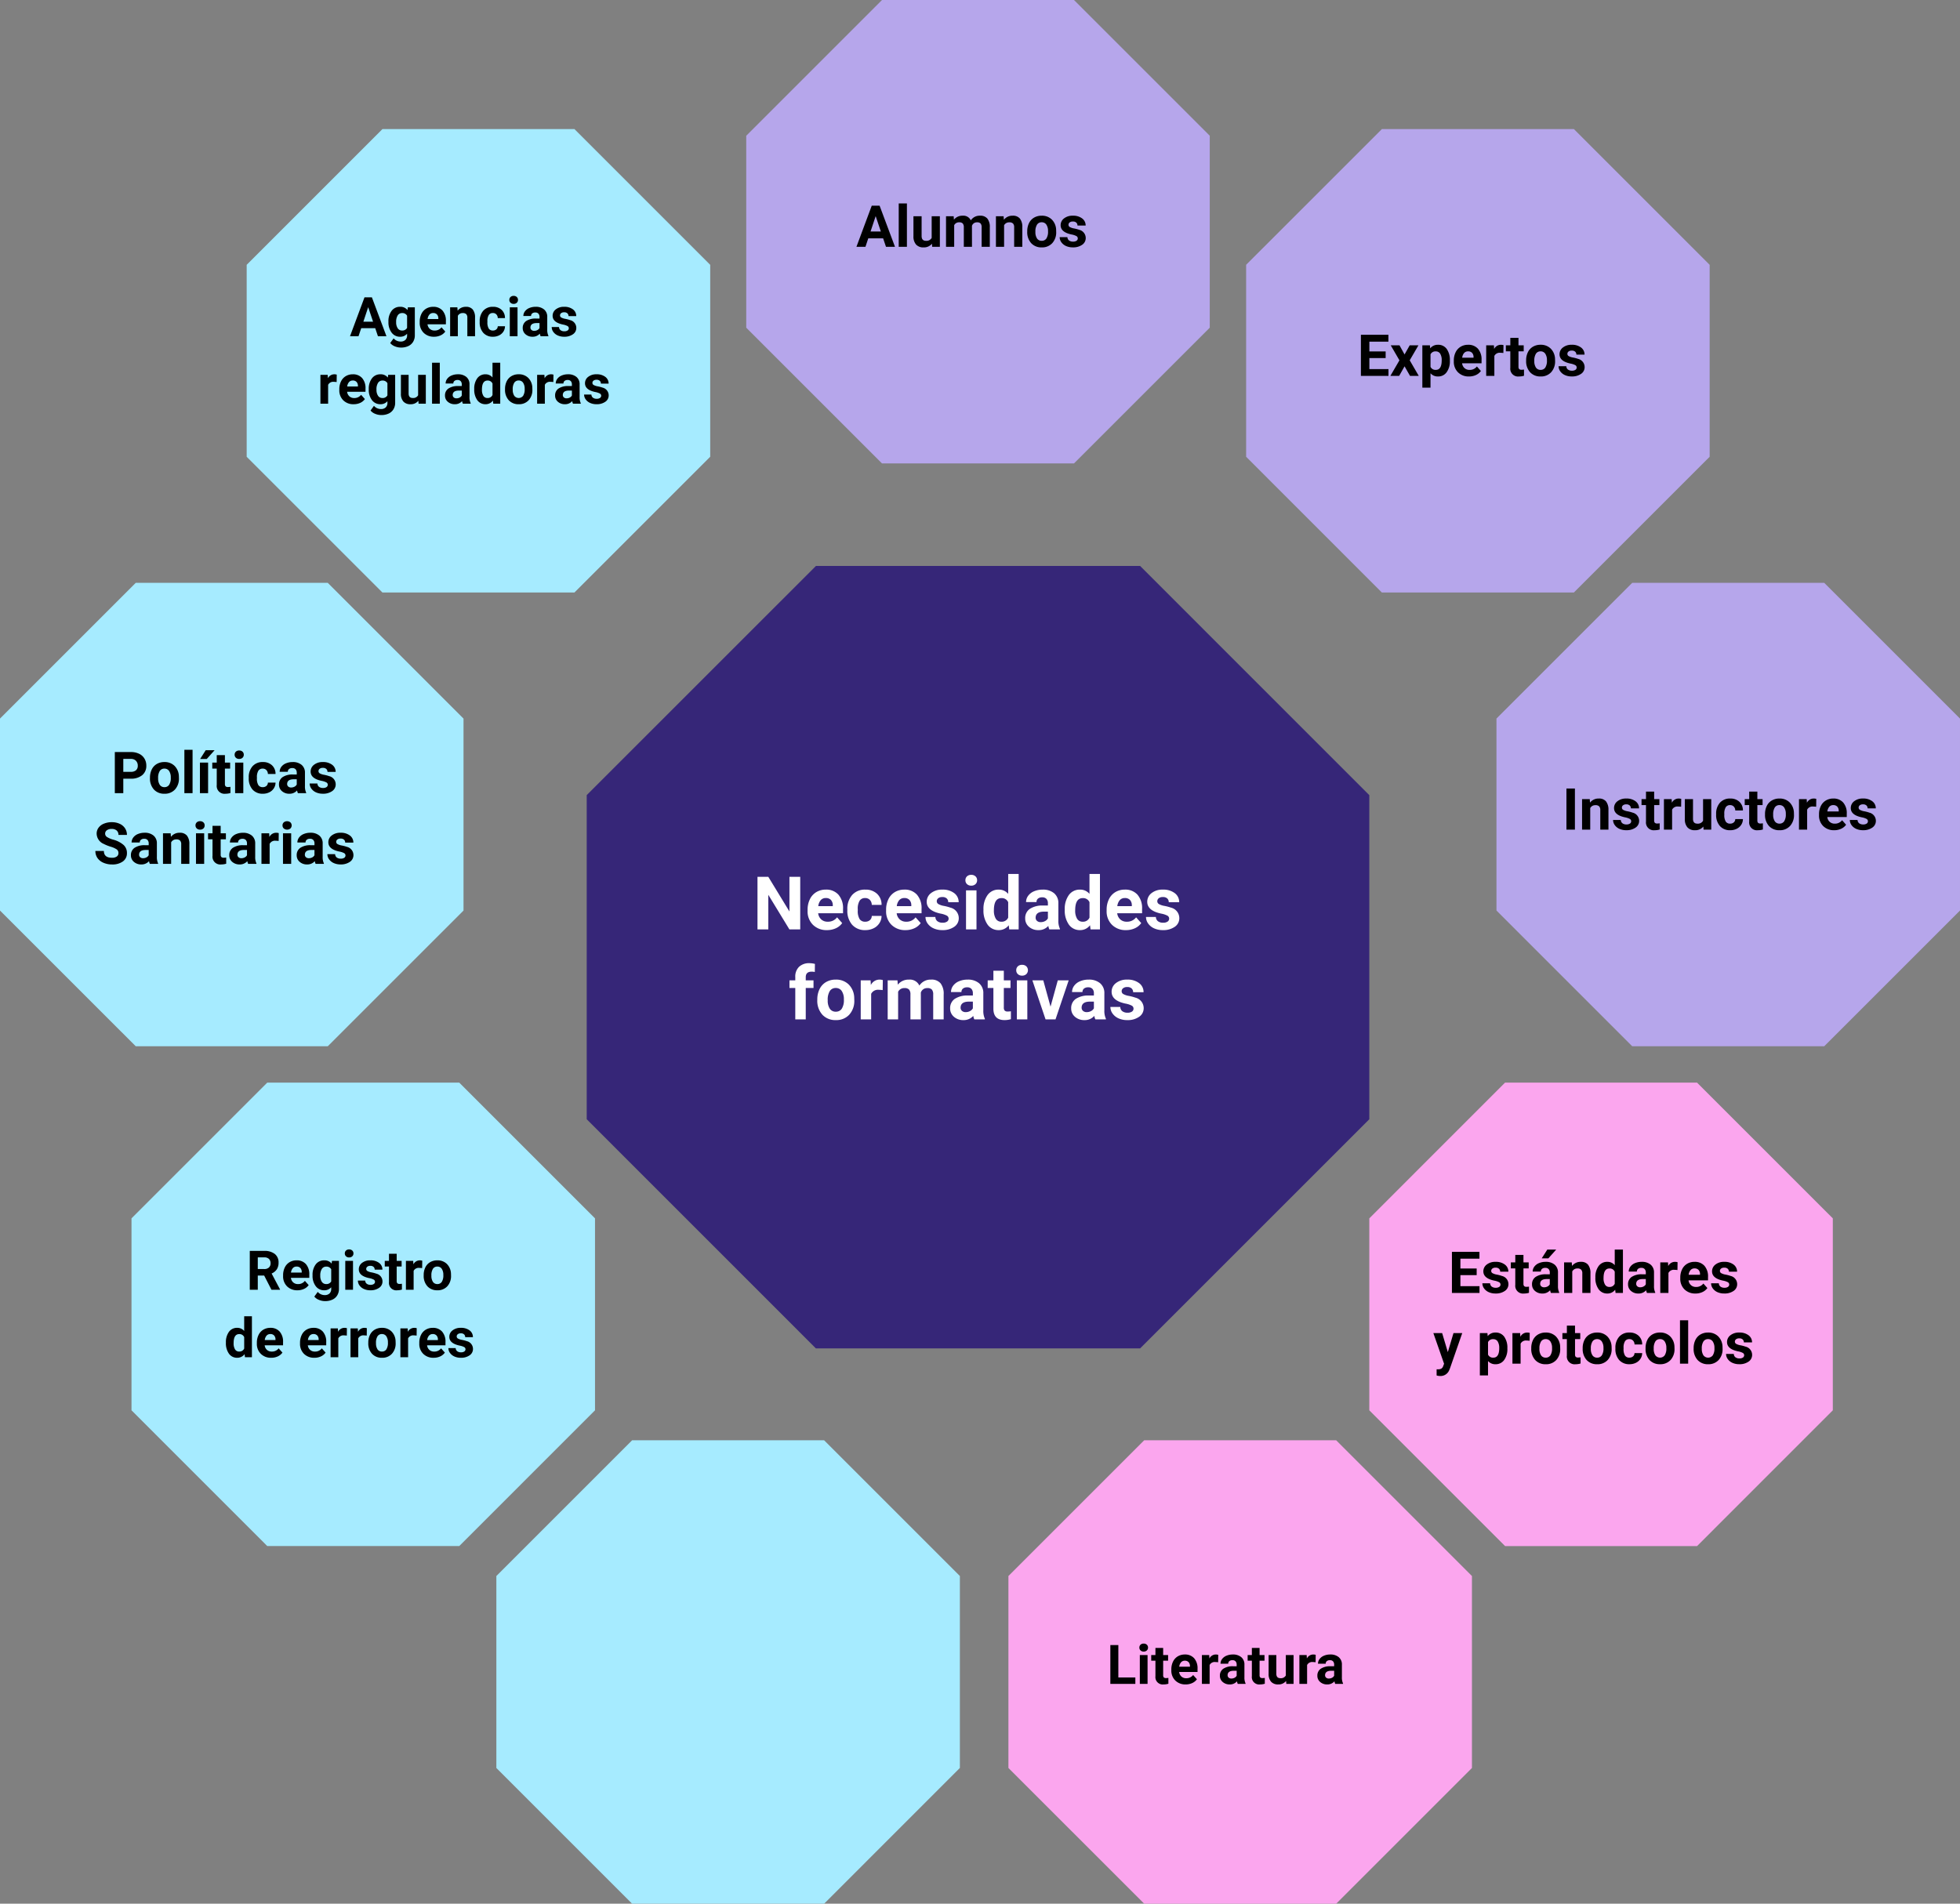 <svg xmlns="http://www.w3.org/2000/svg" width="609.766" height="592.359" viewBox="0 0 609.766 592.359">
  <rect x="0" y="0" width="609.766" height="592.359" fill="#808080" stroke="none"/>
  <g id="Grupo_239785" data-name="Grupo 239785" transform="translate(-285 -26088.988)">
    <path id="Trazado_201003" data-name="Trazado 201003" d="M464.2,171.5l-42.237,42.234h-59.73L320,171.5v-59.73l42.237-42.234h59.73L464.2,111.772Z" transform="translate(197.161 26019.453)" fill="#b6a6eb" style="mix-blend-mode: multiply;isolation: isolate"/>
    <path id="Trazado_201007" data-name="Trazado 201007" d="M621.2,414.954l-42.234-42.237v-59.73l42.237-42.234,59.732,0,42.234,42.234v59.733l-42.237,42.234Z" transform="translate(171.594 25999.588)" fill="#b6a6eb" style="mix-blend-mode: multiply;isolation: isolate"/>
    <path id="Trazado_201008" data-name="Trazado 201008" d="M150.034,587.508,107.8,545.27V485.541l42.234-42.235h59.734L252,485.541V545.27l-42.235,42.238Z" transform="translate(218.111 25982.551)" fill="#a6ebff" style="mix-blend-mode: multiply;isolation: isolate"/>
    <path id="Trazado_201009" data-name="Trazado 201009" d="M594.517,258.3H534.784l-42.231-42.236V156.33L534.789,114.1h59.733l42.234,42.239,0,59.728Z" transform="translate(180.125 26015.053)" fill="#b6a6eb" style="mix-blend-mode: multiply;isolation: isolate"/>
    <path id="Trazado_201010" data-name="Trazado 201010" d="M437.085,508.4H336.231l-71.3-71.312V336.235l71.312-71.307H437.094L508.4,336.245l0,100.844Z" transform="translate(202.599 26000.162)" fill="#180076" opacity="0.7" style="mix-blend-mode: multiply;isolation: isolate"/>
    <path id="Trazado_231759" data-name="Trazado 231759" d="M-26.1-5.546h-5.062v3.428h5.941V0H-33.8V-12.8h8.561v2.136h-5.924v3.05H-26.1Zm7.409,2.918a.818.818,0,0,0-.461-.734,5.241,5.241,0,0,0-1.481-.479q-3.393-.712-3.393-2.883a2.613,2.613,0,0,1,1.05-2.114,4.237,4.237,0,0,1,2.747-.848,4.56,4.56,0,0,1,2.9.853,2.687,2.687,0,0,1,1.085,2.215h-2.54a1.229,1.229,0,0,0-.352-.9,1.488,1.488,0,0,0-1.1-.356,1.52,1.52,0,0,0-.993.29.916.916,0,0,0-.352.738.783.783,0,0,0,.4.681,4.114,4.114,0,0,0,1.349.448,11.019,11.019,0,0,1,1.6.426A2.628,2.628,0,0,1-16.22-2.733a2.481,2.481,0,0,1-1.116,2.1,4.815,4.815,0,0,1-2.883.8A5.029,5.029,0,0,1-22.342-.25,3.561,3.561,0,0,1-23.8-1.419a2.716,2.716,0,0,1-.527-1.6h2.408a1.326,1.326,0,0,0,.5,1.037,1.987,1.987,0,0,0,1.248.36,1.839,1.839,0,0,0,1.1-.277A.861.861,0,0,0-18.69-2.628Zm7.146-9.22V-9.51h1.626v1.863h-1.626V-2.9a1.133,1.133,0,0,0,.2.756,1.015,1.015,0,0,0,.773.229,4.051,4.051,0,0,0,.747-.062V-.053A5.229,5.229,0,0,1-11.36.176a2.425,2.425,0,0,1-2.725-2.7V-7.646h-1.389V-9.51h1.389v-2.338ZM-2.808-.967A3.185,3.185,0,0,1-5.41.176,3,3,0,0,1-7.743-.7a3.752,3.752,0,0,1-.822-2.575V-9.51h2.54v6.151q0,1.487,1.354,1.487A1.834,1.834,0,0,0-2.9-2.77V-9.51H-.347V0H-2.738ZM1.173-4.825a5.731,5.731,0,0,1,1-3.542A3.237,3.237,0,0,1,4.9-9.686,2.913,2.913,0,0,1,7.194-8.648V-13.5H9.743V0H7.449L7.326-1.011A2.989,2.989,0,0,1,4.882.176,3.228,3.228,0,0,1,2.188-1.147,5.916,5.916,0,0,1,1.173-4.825Zm2.54.189a3.754,3.754,0,0,0,.466,2.051,1.517,1.517,0,0,0,1.354.713,1.7,1.7,0,0,0,1.661-.995V-6.625A1.675,1.675,0,0,0,5.55-7.62Q3.713-7.62,3.713-4.636ZM14.392,0H11.843V-9.51h2.549Zm-2.7-11.971a1.251,1.251,0,0,1,.382-.94,1.436,1.436,0,0,1,1.042-.369,1.44,1.44,0,0,1,1.037.369,1.244,1.244,0,0,1,.387.94,1.247,1.247,0,0,1-.391.949,1.443,1.443,0,0,1-1.033.369,1.443,1.443,0,0,1-1.033-.369A1.247,1.247,0,0,1,11.694-11.971Zm4.395,7.128a5.64,5.64,0,0,1,.545-2.522A3.989,3.989,0,0,1,18.2-9.079a4.577,4.577,0,0,1,2.377-.606,4.33,4.33,0,0,1,3.142,1.178,4.727,4.727,0,0,1,1.358,3.2l.018.65a4.97,4.97,0,0,1-1.222,3.511A4.247,4.247,0,0,1,20.6.176a4.268,4.268,0,0,1-3.283-1.318,5.058,5.058,0,0,1-1.226-3.586Zm2.54.18a3.555,3.555,0,0,0,.51,2.073,1.682,1.682,0,0,0,1.459.717,1.686,1.686,0,0,0,1.441-.709,3.89,3.89,0,0,0,.519-2.267,3.519,3.519,0,0,0-.519-2.06,1.686,1.686,0,0,0-1.459-.731,1.658,1.658,0,0,0-1.441.726A3.955,3.955,0,0,0,18.628-4.662ZM31.812-2.628a.818.818,0,0,0-.461-.734,5.241,5.241,0,0,0-1.481-.479q-3.393-.712-3.393-2.883a2.613,2.613,0,0,1,1.05-2.114,4.237,4.237,0,0,1,2.747-.848,4.56,4.56,0,0,1,2.9.853,2.687,2.687,0,0,1,1.085,2.215h-2.54a1.229,1.229,0,0,0-.352-.9,1.488,1.488,0,0,0-1.1-.356,1.52,1.52,0,0,0-.993.29.916.916,0,0,0-.352.738.783.783,0,0,0,.4.681,4.114,4.114,0,0,0,1.349.448,11.019,11.019,0,0,1,1.6.426,2.628,2.628,0,0,1,2.013,2.558,2.481,2.481,0,0,1-1.116,2.1,4.815,4.815,0,0,1-2.883.8A5.029,5.029,0,0,1,28.16-.25a3.561,3.561,0,0,1-1.455-1.169,2.716,2.716,0,0,1-.527-1.6h2.408a1.326,1.326,0,0,0,.5,1.037,1.987,1.987,0,0,0,1.248.36,1.839,1.839,0,0,0,1.1-.277A.861.861,0,0,0,31.812-2.628Z" transform="translate(509.568 26613.949)"/>
    <path id="Trazado_201011" data-name="Trazado 201011" d="M554.706,668.749l-42.237,42.237H452.74L410.5,668.752v-59.73l42.237-42.234h59.73l42.237,42.234Z" transform="translate(188.226 25970.359)" fill="#fba6ee" style="mix-blend-mode: multiply;isolation: isolate"/>
    <path id="Trazado_201012" data-name="Trazado 201012" d="M335.711,710.988H275.976l-42.235-42.235V609.021l42.235-42.235h59.73l42.238,42.235v59.726Z" transform="translate(205.678 25970.359)" fill="#a6ebff" style="mix-blend-mode: multiply;isolation: isolate"/>
    <path id="Trazado_201013" data-name="Trazado 201013" d="M535.072,545.277V485.543L577.3,443.307h59.733l42.237,42.236,0,59.728L637.042,587.51H577.309Z" transform="translate(175.928 25982.551)" fill="#fba6ee" style="mix-blend-mode: multiply;isolation: isolate"/>
    <path id="Trazado_201014" data-name="Trazado 201014" d="M62.407,372.725V312.993l42.235-42.235h59.734L206.61,313v59.726L164.373,414.96h-59.73Z" transform="translate(222.593 25999.586)" fill="#a6ebff" style="mix-blend-mode: multiply;isolation: isolate"/>
    <path id="Trazado_201015" data-name="Trazado 201015" d="M147.559,216.066V156.334L189.794,114.1h59.734l42.234,42.241v59.726L249.525,258.3h-59.73Z" transform="translate(214.186 26015.053)" fill="#a6ebff" style="mix-blend-mode: multiply;isolation: isolate"/>
    <path id="Trazado_231760" data-name="Trazado 231760" d="M8.842-5.546H3.779v3.428H9.721V0H1.143V-12.8H9.7v2.136H3.779v3.05H8.842Zm5.88-1.125,1.6-2.839h2.716L16.33-4.852,19.151,0H16.427l-1.7-2.988L13.043,0H10.31l2.821-4.852-2.7-4.658h2.725Zm14.1,2a5.7,5.7,0,0,1-1,3.52A3.2,3.2,0,0,1,25.128.176a2.963,2.963,0,0,1-2.329-1V3.656h-2.54V-9.51h2.355l.088.932A2.985,2.985,0,0,1,25.11-9.686a3.22,3.22,0,0,1,2.733,1.3A5.858,5.858,0,0,1,28.819-4.8Zm-2.54-.185a3.743,3.743,0,0,0-.47-2.048,1.532,1.532,0,0,0-1.367-.721,1.663,1.663,0,0,0-1.644.914v3.894a1.692,1.692,0,0,0,1.661.94Q26.279-1.872,26.279-4.852ZM34.77.176a4.668,4.668,0,0,1-3.406-1.283A4.561,4.561,0,0,1,30.05-4.526v-.246A5.745,5.745,0,0,1,30.6-7.334a4.064,4.064,0,0,1,1.569-1.74,4.4,4.4,0,0,1,2.316-.611,3.947,3.947,0,0,1,3.072,1.23,5,5,0,0,1,1.121,3.489v1.037H32.625a2.36,2.36,0,0,0,.743,1.494,2.245,2.245,0,0,0,1.569.563A2.742,2.742,0,0,0,37.23-2.936l1.248,1.4A3.813,3.813,0,0,1,36.932-.277,5.075,5.075,0,0,1,34.77.176Zm-.29-7.813a1.587,1.587,0,0,0-1.226.512,2.651,2.651,0,0,0-.6,1.466h3.533v-.2a1.891,1.891,0,0,0-.457-1.311A1.638,1.638,0,0,0,34.479-7.638Zm10.986.51a6.9,6.9,0,0,0-.914-.07,1.86,1.86,0,0,0-1.89.976V0h-2.54V-9.51h2.4l.07,1.134a2.354,2.354,0,0,1,2.118-1.31,2.662,2.662,0,0,1,.791.114Zm4.7-4.72V-9.51h1.626v1.863H50.168V-2.9a1.133,1.133,0,0,0,.2.756,1.015,1.015,0,0,0,.773.229,4.051,4.051,0,0,0,.747-.062V-.053a5.229,5.229,0,0,1-1.538.229,2.425,2.425,0,0,1-2.725-2.7V-7.646H46.239V-9.51h1.389v-2.338Zm2.382,7a5.64,5.64,0,0,1,.545-2.522,3.989,3.989,0,0,1,1.569-1.714,4.577,4.577,0,0,1,2.377-.606,4.33,4.33,0,0,1,3.142,1.178,4.727,4.727,0,0,1,1.358,3.2l.018.65a4.97,4.97,0,0,1-1.222,3.511A4.247,4.247,0,0,1,57.059.176a4.268,4.268,0,0,1-3.283-1.318A5.058,5.058,0,0,1,52.55-4.729Zm2.54.18a3.555,3.555,0,0,0,.51,2.073,1.682,1.682,0,0,0,1.459.717A1.686,1.686,0,0,0,58.5-2.581a3.89,3.89,0,0,0,.519-2.267,3.519,3.519,0,0,0-.519-2.06,1.686,1.686,0,0,0-1.459-.731,1.658,1.658,0,0,0-1.441.726A3.955,3.955,0,0,0,55.09-4.662ZM68.273-2.628a.818.818,0,0,0-.461-.734,5.241,5.241,0,0,0-1.481-.479q-3.393-.712-3.393-2.883a2.613,2.613,0,0,1,1.05-2.114,4.237,4.237,0,0,1,2.747-.848,4.56,4.56,0,0,1,2.9.853,2.687,2.687,0,0,1,1.085,2.215h-2.54a1.229,1.229,0,0,0-.352-.9,1.488,1.488,0,0,0-1.1-.356,1.52,1.52,0,0,0-.993.29.916.916,0,0,0-.352.738.783.783,0,0,0,.4.681,4.114,4.114,0,0,0,1.349.448,11.019,11.019,0,0,1,1.6.426,2.628,2.628,0,0,1,2.013,2.558,2.481,2.481,0,0,1-1.116,2.1,4.815,4.815,0,0,1-2.883.8A5.029,5.029,0,0,1,64.622-.25a3.561,3.561,0,0,1-1.455-1.169,2.716,2.716,0,0,1-.527-1.6h2.408a1.326,1.326,0,0,0,.5,1.037,1.987,1.987,0,0,0,1.248.36A1.839,1.839,0,0,0,67.9-1.9.861.861,0,0,0,68.273-2.628Z" transform="translate(707.24 26205.955)"/>
    <path id="Trazado_231761" data-name="Trazado 231761" d="M-52.008,0h-3.369l-6.559-10.759V0h-3.369V-16.352h3.369l6.57,10.781V-16.352h3.358Zm8.322.225a5.965,5.965,0,0,1-4.352-1.64,5.828,5.828,0,0,1-1.679-4.369V-6.1a7.341,7.341,0,0,1,.708-3.274,5.192,5.192,0,0,1,2-2.224,5.627,5.627,0,0,1,2.959-.781A5.043,5.043,0,0,1-40.121-10.8a6.389,6.389,0,0,1,1.432,4.458V-5.02h-7.738a3.015,3.015,0,0,0,.949,1.909,2.869,2.869,0,0,0,2,.719,3.5,3.5,0,0,0,2.931-1.359l1.595,1.786A4.872,4.872,0,0,1-40.924-.354,6.485,6.485,0,0,1-43.687.225Zm-.371-9.984a2.028,2.028,0,0,0-1.567.654,3.388,3.388,0,0,0-.769,1.873h4.515v-.26a2.416,2.416,0,0,0-.584-1.675A2.092,2.092,0,0,0-44.057-9.759Zm12.264,7.367a2.129,2.129,0,0,0,1.46-.494A1.731,1.731,0,0,0-29.75-4.2h3.043a4.163,4.163,0,0,1-.674,2.263A4.446,4.446,0,0,1-29.194-.343a5.676,5.676,0,0,1-2.544.567,5.275,5.275,0,0,1-4.11-1.656,6.555,6.555,0,0,1-1.5-4.576v-.213A6.48,6.48,0,0,1-35.859-10.7a5.214,5.214,0,0,1,4.1-1.673,5.111,5.111,0,0,1,3.656,1.3,4.593,4.593,0,0,1,1.4,3.453H-29.75a2.23,2.23,0,0,0-.584-1.541,1.947,1.947,0,0,0-1.482-.593,1.955,1.955,0,0,0-1.713.827,4.791,4.791,0,0,0-.578,2.683v.337a4.852,4.852,0,0,0,.573,2.7A1.979,1.979,0,0,0-31.793-2.392ZM-19.26.225a5.965,5.965,0,0,1-4.352-1.64,5.828,5.828,0,0,1-1.679-4.369V-6.1a7.341,7.341,0,0,1,.708-3.274,5.192,5.192,0,0,1,2-2.224,5.627,5.627,0,0,1,2.959-.781A5.043,5.043,0,0,1-15.695-10.8a6.389,6.389,0,0,1,1.432,4.458V-5.02H-22a3.015,3.015,0,0,0,.949,1.909,2.869,2.869,0,0,0,2,.719,3.5,3.5,0,0,0,2.931-1.359l1.595,1.786A4.872,4.872,0,0,1-16.5-.354,6.485,6.485,0,0,1-19.26.225Zm-.371-9.984a2.028,2.028,0,0,0-1.567.654,3.388,3.388,0,0,0-.769,1.873h4.515v-.26a2.416,2.416,0,0,0-.584-1.675A2.092,2.092,0,0,0-19.631-9.759Zm13.791,6.4a1.046,1.046,0,0,0-.59-.938,6.7,6.7,0,0,0-1.892-.612q-4.335-.91-4.335-3.684a3.339,3.339,0,0,1,1.342-2.7,5.414,5.414,0,0,1,3.51-1.084,5.827,5.827,0,0,1,3.7,1.089,3.433,3.433,0,0,1,1.387,2.83H-5.963a1.57,1.57,0,0,0-.449-1.151,1.9,1.9,0,0,0-1.4-.455,1.943,1.943,0,0,0-1.269.371,1.17,1.17,0,0,0-.449.943,1,1,0,0,0,.511.87A5.257,5.257,0,0,0-7.3-7.305a14.08,14.08,0,0,1,2.044.545A3.358,3.358,0,0,1-2.684-3.493,3.17,3.17,0,0,1-4.11-.8,6.153,6.153,0,0,1-7.794.225,6.426,6.426,0,0,1-10.506-.32a4.551,4.551,0,0,1-1.859-1.494,3.471,3.471,0,0,1-.674-2.05h3.077a1.694,1.694,0,0,0,.64,1.325,2.539,2.539,0,0,0,1.595.46,2.35,2.35,0,0,0,1.409-.354A1.1,1.1,0,0,0-5.84-3.358ZM2.83,0H-.427V-12.151H2.83ZM-.618-15.3a1.6,1.6,0,0,1,.489-1.2A1.835,1.835,0,0,1,1.2-16.969a1.839,1.839,0,0,1,1.325.472,1.589,1.589,0,0,1,.494,1.2,1.593,1.593,0,0,1-.5,1.213,1.844,1.844,0,0,1-1.32.472,1.844,1.844,0,0,1-1.32-.472A1.593,1.593,0,0,1-.618-15.3ZM5-6.166a7.323,7.323,0,0,1,1.275-4.526,4.136,4.136,0,0,1,3.487-1.685,3.722,3.722,0,0,1,2.931,1.325v-6.2h3.257V0H13.016l-.157-1.292A3.819,3.819,0,0,1,9.737.225a4.125,4.125,0,0,1-3.442-1.69A7.559,7.559,0,0,1,5-6.166Zm3.246.242a4.8,4.8,0,0,0,.6,2.621,1.939,1.939,0,0,0,1.729.911A2.172,2.172,0,0,0,12.69-3.663v-4.8a2.141,2.141,0,0,0-2.1-1.271Q8.243-9.737,8.243-5.924ZM25.5,0a3.6,3.6,0,0,1-.326-1.089A3.927,3.927,0,0,1,22.113.225,4.314,4.314,0,0,1,19.154-.809,3.323,3.323,0,0,1,17.98-3.414a3.434,3.434,0,0,1,1.432-2.965A7.065,7.065,0,0,1,23.55-7.423h1.494v-.7a2,2,0,0,0-.432-1.348,1.7,1.7,0,0,0-1.365-.505,1.934,1.934,0,0,0-1.286.393A1.335,1.335,0,0,0,21.5-8.5H18.25a3.26,3.26,0,0,1,.651-1.954,4.306,4.306,0,0,1,1.842-1.409,6.712,6.712,0,0,1,2.673-.511,5.3,5.3,0,0,1,3.566,1.129A3.948,3.948,0,0,1,28.3-8.075v5.267a5.809,5.809,0,0,0,.483,2.617V0ZM22.82-2.257a2.8,2.8,0,0,0,1.325-.32,2.1,2.1,0,0,0,.9-.859V-5.525H23.831q-2.437,0-2.594,1.685l-.011.191a1.3,1.3,0,0,0,.427,1A1.658,1.658,0,0,0,22.82-2.257Zm7.468-3.908a7.323,7.323,0,0,1,1.275-4.526,4.136,4.136,0,0,1,3.487-1.685,3.722,3.722,0,0,1,2.931,1.325v-6.2h3.257V0H38.307L38.15-1.292A3.819,3.819,0,0,1,35.028.225a4.125,4.125,0,0,1-3.442-1.69A7.559,7.559,0,0,1,30.289-6.166Zm3.246.242a4.8,4.8,0,0,0,.6,2.621,1.939,1.939,0,0,0,1.729.911,2.172,2.172,0,0,0,2.123-1.271v-4.8a2.141,2.141,0,0,0-2.1-1.271Q33.534-9.737,33.534-5.924ZM49.347.225a5.965,5.965,0,0,1-4.352-1.64,5.828,5.828,0,0,1-1.679-4.369V-6.1a7.341,7.341,0,0,1,.708-3.274,5.192,5.192,0,0,1,2-2.224,5.627,5.627,0,0,1,2.959-.781A5.043,5.043,0,0,1,52.912-10.8a6.389,6.389,0,0,1,1.432,4.458V-5.02H46.606a3.015,3.015,0,0,0,.949,1.909,2.869,2.869,0,0,0,2,.719,3.5,3.5,0,0,0,2.931-1.359l1.595,1.786A4.872,4.872,0,0,1,52.109-.354,6.485,6.485,0,0,1,49.347.225Zm-.371-9.984a2.028,2.028,0,0,0-1.567.654,3.388,3.388,0,0,0-.769,1.873h4.515v-.26a2.416,2.416,0,0,0-.584-1.675A2.092,2.092,0,0,0,48.976-9.759Zm13.791,6.4a1.046,1.046,0,0,0-.59-.938,6.7,6.7,0,0,0-1.892-.612q-4.335-.91-4.335-3.684a3.339,3.339,0,0,1,1.342-2.7,5.414,5.414,0,0,1,3.51-1.084,5.827,5.827,0,0,1,3.7,1.089,3.433,3.433,0,0,1,1.387,2.83H62.644a1.57,1.57,0,0,0-.449-1.151,1.9,1.9,0,0,0-1.4-.455,1.943,1.943,0,0,0-1.269.371,1.17,1.17,0,0,0-.449.943,1,1,0,0,0,.511.87,5.257,5.257,0,0,0,1.724.573,14.08,14.08,0,0,1,2.044.545,3.358,3.358,0,0,1,2.572,3.268A3.17,3.17,0,0,1,64.5-.8,6.153,6.153,0,0,1,60.813.225,6.426,6.426,0,0,1,58.1-.32a4.551,4.551,0,0,1-1.859-1.494,3.471,3.471,0,0,1-.674-2.05h3.077a1.694,1.694,0,0,0,.64,1.325,2.539,2.539,0,0,0,1.595.46,2.35,2.35,0,0,0,1.409-.354A1.1,1.1,0,0,0,62.767-3.358ZM-53.547,28V18.229h-1.808V15.849h1.808V14.815a4.2,4.2,0,0,1,1.174-3.173,4.545,4.545,0,0,1,3.285-1.129,7.587,7.587,0,0,1,1.651.225l-.034,2.516a4.138,4.138,0,0,0-.988-.1q-1.831,0-1.831,1.718v.977h2.415v2.381H-50.29V28Zm6.851-6.188a7.206,7.206,0,0,1,.7-3.223,5.1,5.1,0,0,1,2-2.19,5.849,5.849,0,0,1,3.038-.775,5.533,5.533,0,0,1,4.015,1.5,6.04,6.04,0,0,1,1.735,4.088l.022.831a6.351,6.351,0,0,1-1.561,4.487,5.426,5.426,0,0,1-4.189,1.69A5.453,5.453,0,0,1-45.13,26.54,6.463,6.463,0,0,1-46.7,21.958Zm3.246.23a4.542,4.542,0,0,0,.651,2.649,2.149,2.149,0,0,0,1.864.917,2.154,2.154,0,0,0,1.842-.905,4.97,4.97,0,0,0,.663-2.9,4.5,4.5,0,0,0-.663-2.632,2.154,2.154,0,0,0-1.864-.934,2.119,2.119,0,0,0-1.842.928A5.054,5.054,0,0,0-43.451,22.042Zm17.093-3.15a8.817,8.817,0,0,0-1.168-.09,2.377,2.377,0,0,0-2.415,1.247V28h-3.246V15.849h3.066l.09,1.449a3.007,3.007,0,0,1,2.707-1.673,3.4,3.4,0,0,1,1.011.146Zm4.6-3.043.1,1.359a4.27,4.27,0,0,1,3.493-1.583,3.241,3.241,0,0,1,3.223,1.853,4.172,4.172,0,0,1,3.65-1.853,3.624,3.624,0,0,1,2.942,1.151,5.291,5.291,0,0,1,.966,3.465V28h-3.257V20.251a2.314,2.314,0,0,0-.4-1.51,1.792,1.792,0,0,0-1.426-.477,2.026,2.026,0,0,0-2.021,1.393L-14.476,28h-3.246V20.262a2.286,2.286,0,0,0-.416-1.527,1.809,1.809,0,0,0-1.415-.472,2.1,2.1,0,0,0-2,1.146V28H-24.8V15.849ZM2.156,28a3.6,3.6,0,0,1-.326-1.089,3.927,3.927,0,0,1-3.066,1.314,4.314,4.314,0,0,1-2.959-1.033,3.323,3.323,0,0,1-1.174-2.605,3.434,3.434,0,0,1,1.432-2.965A7.065,7.065,0,0,1,.2,20.577H1.7v-.7a2,2,0,0,0-.432-1.348A1.7,1.7,0,0,0-.1,18.027a1.934,1.934,0,0,0-1.286.393A1.335,1.335,0,0,0-1.853,19.5H-5.1a3.26,3.26,0,0,1,.651-1.954,4.306,4.306,0,0,1,1.842-1.409,6.712,6.712,0,0,1,2.673-.511,5.3,5.3,0,0,1,3.566,1.129,3.948,3.948,0,0,1,1.32,3.173v5.267a5.809,5.809,0,0,0,.483,2.617V28ZM-.528,25.743A2.8,2.8,0,0,0,.8,25.423a2.1,2.1,0,0,0,.9-.859V22.475H.483q-2.437,0-2.594,1.685l-.011.191a1.3,1.3,0,0,0,.427,1A1.658,1.658,0,0,0-.528,25.743ZM11.332,12.861v2.987h2.078v2.381H11.332v6.064a1.448,1.448,0,0,0,.258.966,1.3,1.3,0,0,0,.988.292,5.176,5.176,0,0,0,.955-.079v2.459a6.682,6.682,0,0,1-1.965.292q-3.414,0-3.481-3.448V18.229H6.312V15.849H8.086V12.861ZM18.643,28H15.386V15.849h3.257ZM15.195,12.7a1.6,1.6,0,0,1,.489-1.2,1.835,1.835,0,0,1,1.331-.472,1.839,1.839,0,0,1,1.325.472,1.715,1.715,0,0,1-.006,2.415,1.844,1.844,0,0,1-1.32.472,1.844,1.844,0,0,1-1.32-.472A1.593,1.593,0,0,1,15.195,12.7ZM25.864,24.036l2.257-8.187h3.392L27.414,28h-3.1l-4.1-12.151h3.392ZM39.812,28a3.6,3.6,0,0,1-.326-1.089,3.927,3.927,0,0,1-3.066,1.314,4.314,4.314,0,0,1-2.959-1.033,3.323,3.323,0,0,1-1.174-2.605,3.434,3.434,0,0,1,1.432-2.965,7.065,7.065,0,0,1,4.138-1.044h1.494v-.7a2,2,0,0,0-.432-1.348,1.7,1.7,0,0,0-1.365-.505,1.934,1.934,0,0,0-1.286.393A1.335,1.335,0,0,0,35.8,19.5H32.557a3.26,3.26,0,0,1,.651-1.954,4.306,4.306,0,0,1,1.842-1.409,6.712,6.712,0,0,1,2.673-.511,5.3,5.3,0,0,1,3.566,1.129,3.948,3.948,0,0,1,1.32,3.173v5.267a5.809,5.809,0,0,0,.483,2.617V28Zm-2.684-2.257a2.8,2.8,0,0,0,1.325-.32,2.1,2.1,0,0,0,.9-.859V22.475H38.139q-2.437,0-2.594,1.685l-.011.191a1.3,1.3,0,0,0,.427,1A1.658,1.658,0,0,0,37.128,25.743Zm14.555-1.1a1.046,1.046,0,0,0-.59-.938,6.7,6.7,0,0,0-1.892-.612q-4.335-.91-4.335-3.684a3.339,3.339,0,0,1,1.342-2.7,5.414,5.414,0,0,1,3.51-1.084,5.827,5.827,0,0,1,3.7,1.089,3.433,3.433,0,0,1,1.387,2.83H51.559a1.57,1.57,0,0,0-.449-1.151,1.9,1.9,0,0,0-1.4-.455,1.943,1.943,0,0,0-1.269.371,1.17,1.17,0,0,0-.449.943,1,1,0,0,0,.511.87,5.257,5.257,0,0,0,1.724.573,14.08,14.08,0,0,1,2.044.545,3.358,3.358,0,0,1,2.572,3.268,3.17,3.17,0,0,1-1.426,2.69,6.153,6.153,0,0,1-3.684,1.028,6.426,6.426,0,0,1-2.712-.545,4.551,4.551,0,0,1-1.859-1.494,3.471,3.471,0,0,1-.674-2.05h3.077a1.694,1.694,0,0,0,.64,1.325,2.539,2.539,0,0,0,1.595.46,2.35,2.35,0,0,0,1.409-.354A1.1,1.1,0,0,0,51.683,24.642Z" transform="translate(585.963 26378.178)" fill="#fff"/>
    <path id="Trazado_231762" data-name="Trazado 231762" d="M3.946,0H1.31V-12.8H3.946ZM8.561-9.51l.079,1.1a3.32,3.32,0,0,1,2.733-1.274,2.759,2.759,0,0,1,2.25.888,4.142,4.142,0,0,1,.756,2.654V0h-2.54V-6.082a1.648,1.648,0,0,0-.352-1.173,1.574,1.574,0,0,0-1.169-.365,1.747,1.747,0,0,0-1.608.914V0H6.17V-9.51ZM21.454-2.628a.818.818,0,0,0-.461-.734,5.241,5.241,0,0,0-1.481-.479q-3.393-.712-3.393-2.883a2.613,2.613,0,0,1,1.05-2.114,4.237,4.237,0,0,1,2.747-.848,4.56,4.56,0,0,1,2.9.853A2.687,2.687,0,0,1,23.9-6.618h-2.54a1.229,1.229,0,0,0-.352-.9,1.488,1.488,0,0,0-1.1-.356,1.52,1.52,0,0,0-.993.29.916.916,0,0,0-.352.738.783.783,0,0,0,.4.681,4.114,4.114,0,0,0,1.349.448,11.019,11.019,0,0,1,1.6.426,2.628,2.628,0,0,1,2.013,2.558,2.481,2.481,0,0,1-1.116,2.1,4.815,4.815,0,0,1-2.883.8A5.029,5.029,0,0,1,17.8-.25a3.561,3.561,0,0,1-1.455-1.169,2.716,2.716,0,0,1-.527-1.6h2.408a1.326,1.326,0,0,0,.5,1.037,1.987,1.987,0,0,0,1.248.36,1.839,1.839,0,0,0,1.1-.277A.861.861,0,0,0,21.454-2.628Zm7.146-9.22V-9.51h1.626v1.863H28.6V-2.9a1.133,1.133,0,0,0,.2.756,1.015,1.015,0,0,0,.773.229,4.051,4.051,0,0,0,.747-.062V-.053a5.229,5.229,0,0,1-1.538.229,2.425,2.425,0,0,1-2.725-2.7V-7.646H24.671V-9.51H26.06v-2.338Zm8.385,4.72a6.9,6.9,0,0,0-.914-.07,1.86,1.86,0,0,0-1.89.976V0h-2.54V-9.51h2.4l.07,1.134a2.354,2.354,0,0,1,2.118-1.31,2.662,2.662,0,0,1,.791.114ZM43.9-.967A3.185,3.185,0,0,1,41.3.176,3,3,0,0,1,38.966-.7a3.752,3.752,0,0,1-.822-2.575V-9.51h2.54v6.151q0,1.487,1.354,1.487a1.834,1.834,0,0,0,1.775-.9V-9.51h2.549V0H43.972Zm8.332-.905a1.666,1.666,0,0,0,1.143-.387,1.355,1.355,0,0,0,.457-1.028h2.382a3.258,3.258,0,0,1-.527,1.771A3.48,3.48,0,0,1,54.268-.268a4.442,4.442,0,0,1-1.991.444,4.129,4.129,0,0,1-3.217-1.3A5.13,5.13,0,0,1,47.883-4.7v-.167a5.071,5.071,0,0,1,1.169-3.507,4.08,4.08,0,0,1,3.208-1.31A4,4,0,0,1,55.121-8.67a3.594,3.594,0,0,1,1.094,2.7H53.833a1.745,1.745,0,0,0-.457-1.206,1.524,1.524,0,0,0-1.16-.464,1.53,1.53,0,0,0-1.34.647,3.749,3.749,0,0,0-.453,2.1v.264a3.8,3.8,0,0,0,.448,2.113A1.549,1.549,0,0,0,52.233-1.872Zm8.473-9.976V-9.51h1.626v1.863H60.706V-2.9a1.133,1.133,0,0,0,.2.756,1.015,1.015,0,0,0,.773.229,4.051,4.051,0,0,0,.747-.062V-.053a5.229,5.229,0,0,1-1.538.229,2.425,2.425,0,0,1-2.725-2.7V-7.646H56.777V-9.51h1.389v-2.338Zm2.382,7a5.64,5.64,0,0,1,.545-2.522A3.989,3.989,0,0,1,65.2-9.079a4.577,4.577,0,0,1,2.377-.606,4.33,4.33,0,0,1,3.142,1.178,4.727,4.727,0,0,1,1.358,3.2l.018.65a4.97,4.97,0,0,1-1.222,3.511A4.247,4.247,0,0,1,67.6.176a4.268,4.268,0,0,1-3.283-1.318,5.058,5.058,0,0,1-1.226-3.586Zm2.54.18a3.555,3.555,0,0,0,.51,2.073,1.682,1.682,0,0,0,1.459.717,1.686,1.686,0,0,0,1.441-.709,3.89,3.89,0,0,0,.519-2.267,3.519,3.519,0,0,0-.519-2.06,1.686,1.686,0,0,0-1.459-.731,1.658,1.658,0,0,0-1.441.726A3.955,3.955,0,0,0,65.628-4.662ZM79-7.128a6.9,6.9,0,0,0-.914-.07,1.86,1.86,0,0,0-1.89.976V0h-2.54V-9.51h2.4l.07,1.134a2.354,2.354,0,0,1,2.118-1.31,2.662,2.662,0,0,1,.791.114Zm5.6,7.3A4.668,4.668,0,0,1,81.2-1.107a4.561,4.561,0,0,1-1.314-3.419v-.246a5.745,5.745,0,0,1,.554-2.562,4.064,4.064,0,0,1,1.569-1.74,4.4,4.4,0,0,1,2.316-.611,3.947,3.947,0,0,1,3.072,1.23,5,5,0,0,1,1.121,3.489v1.037H82.459A2.36,2.36,0,0,0,83.2-2.435a2.245,2.245,0,0,0,1.569.563,2.742,2.742,0,0,0,2.294-1.063l1.248,1.4A3.813,3.813,0,0,1,86.766-.277,5.075,5.075,0,0,1,84.6.176Zm-.29-7.813a1.587,1.587,0,0,0-1.226.512,2.651,2.651,0,0,0-.6,1.466h3.533v-.2a1.891,1.891,0,0,0-.457-1.311A1.638,1.638,0,0,0,84.313-7.638Zm10.793,5.01a.818.818,0,0,0-.461-.734,5.241,5.241,0,0,0-1.481-.479q-3.393-.712-3.393-2.883a2.613,2.613,0,0,1,1.05-2.114,4.237,4.237,0,0,1,2.747-.848,4.56,4.56,0,0,1,2.9.853A2.687,2.687,0,0,1,97.55-6.618H95.01a1.229,1.229,0,0,0-.352-.9,1.488,1.488,0,0,0-1.1-.356,1.52,1.52,0,0,0-.993.29.916.916,0,0,0-.352.738.783.783,0,0,0,.4.681,4.114,4.114,0,0,0,1.349.448,11.019,11.019,0,0,1,1.6.426,2.628,2.628,0,0,1,2.013,2.558,2.481,2.481,0,0,1-1.116,2.1,4.815,4.815,0,0,1-2.883.8A5.029,5.029,0,0,1,91.455-.25,3.561,3.561,0,0,1,90-1.419a2.716,2.716,0,0,1-.527-1.6h2.408a1.326,1.326,0,0,0,.5,1.037,1.987,1.987,0,0,0,1.248.36,1.839,1.839,0,0,0,1.1-.277A.861.861,0,0,0,95.106-2.628Z" transform="translate(771.018 26347.145)"/>
    <path id="Trazado_231763" data-name="Trazado 231763" d="M-36.426-5.546h-5.062v3.428h5.941V0h-8.578V-12.8h8.561v2.136h-5.924v3.05h5.063Zm7.409,2.918a.818.818,0,0,0-.461-.734,5.241,5.241,0,0,0-1.481-.479q-3.393-.712-3.393-2.883A2.613,2.613,0,0,1-33.3-8.837a4.237,4.237,0,0,1,2.747-.848,4.56,4.56,0,0,1,2.9.853,2.687,2.687,0,0,1,1.085,2.215h-2.54a1.229,1.229,0,0,0-.352-.9,1.488,1.488,0,0,0-1.1-.356,1.52,1.52,0,0,0-.993.29.916.916,0,0,0-.352.738.783.783,0,0,0,.4.681,4.114,4.114,0,0,0,1.349.448,11.019,11.019,0,0,1,1.6.426,2.628,2.628,0,0,1,2.013,2.558,2.481,2.481,0,0,1-1.116,2.1,4.815,4.815,0,0,1-2.883.8A5.029,5.029,0,0,1-32.669-.25a3.561,3.561,0,0,1-1.455-1.169,2.716,2.716,0,0,1-.527-1.6h2.408a1.326,1.326,0,0,0,.5,1.037,1.987,1.987,0,0,0,1.248.36,1.839,1.839,0,0,0,1.1-.277A.861.861,0,0,0-29.017-2.628Zm7.146-9.22V-9.51h1.626v1.863h-1.626V-2.9a1.133,1.133,0,0,0,.2.756,1.015,1.015,0,0,0,.773.229,4.051,4.051,0,0,0,.747-.062V-.053a5.229,5.229,0,0,1-1.538.229,2.425,2.425,0,0,1-2.725-2.7V-7.646H-25.8V-9.51h1.389v-2.338ZM-13.32,0a2.821,2.821,0,0,1-.255-.853,3.073,3.073,0,0,1-2.4,1.028A3.376,3.376,0,0,1-18.29-.633a2.6,2.6,0,0,1-.918-2.039,2.687,2.687,0,0,1,1.121-2.32,5.529,5.529,0,0,1,3.239-.817h1.169v-.545a1.567,1.567,0,0,0-.338-1.055,1.331,1.331,0,0,0-1.068-.4,1.513,1.513,0,0,0-1.006.308,1.045,1.045,0,0,0-.365.844H-19a2.551,2.551,0,0,1,.51-1.529,3.37,3.37,0,0,1,1.441-1.1,5.253,5.253,0,0,1,2.092-.4,4.15,4.15,0,0,1,2.791.883,3.09,3.09,0,0,1,1.033,2.483V-2.2a4.546,4.546,0,0,0,.378,2.048V0Zm-2.1-1.767a2.188,2.188,0,0,0,1.037-.25,1.645,1.645,0,0,0,.7-.672V-4.324h-.949q-1.907,0-2.03,1.318l-.009.149a1.017,1.017,0,0,0,.334.782A1.3,1.3,0,0,0-15.42-1.767Zm.967-11.733h2.769l-2.435,2.725h-2.065Zm7.611,3.99.079,1.1A3.32,3.32,0,0,1-4.03-9.686,2.759,2.759,0,0,1-1.78-8.8a4.142,4.142,0,0,1,.756,2.654V0h-2.54V-6.082a1.648,1.648,0,0,0-.352-1.173A1.574,1.574,0,0,0-5.084-7.62a1.747,1.747,0,0,0-1.608.914V0h-2.54V-9.51ZM.505-4.825a5.731,5.731,0,0,1,1-3.542A3.237,3.237,0,0,1,4.232-9.686,2.913,2.913,0,0,1,6.526-8.648V-13.5H9.075V0H6.781L6.658-1.011A2.989,2.989,0,0,1,4.214.176,3.228,3.228,0,0,1,1.521-1.147,5.916,5.916,0,0,1,.505-4.825Zm2.54.189a3.754,3.754,0,0,0,.466,2.051,1.517,1.517,0,0,0,1.354.713,1.7,1.7,0,0,0,1.661-.995V-6.625A1.675,1.675,0,0,0,4.882-7.62Q3.045-7.62,3.045-4.636ZM16.554,0A2.821,2.821,0,0,1,16.3-.853,3.073,3.073,0,0,1,13.9.176a3.376,3.376,0,0,1-2.316-.809,2.6,2.6,0,0,1-.918-2.039,2.687,2.687,0,0,1,1.121-2.32,5.529,5.529,0,0,1,3.239-.817h1.169v-.545a1.567,1.567,0,0,0-.338-1.055,1.331,1.331,0,0,0-1.068-.4,1.513,1.513,0,0,0-1.006.308,1.045,1.045,0,0,0-.365.844h-2.54a2.551,2.551,0,0,1,.51-1.529,3.37,3.37,0,0,1,1.441-1.1,5.253,5.253,0,0,1,2.092-.4A4.15,4.15,0,0,1,17.71-8.8a3.09,3.09,0,0,1,1.033,2.483V-2.2a4.546,4.546,0,0,0,.378,2.048V0Zm-2.1-1.767a2.188,2.188,0,0,0,1.037-.25,1.645,1.645,0,0,0,.7-.672V-4.324h-.949q-1.907,0-2.03,1.318l-.009.149a1.017,1.017,0,0,0,.334.782A1.3,1.3,0,0,0,14.454-1.767ZM26.038-7.128a6.9,6.9,0,0,0-.914-.07,1.86,1.86,0,0,0-1.89.976V0h-2.54V-9.51h2.4l.07,1.134a2.354,2.354,0,0,1,2.118-1.31,2.662,2.662,0,0,1,.791.114Zm5.6,7.3A4.668,4.668,0,0,1,28.23-1.107a4.561,4.561,0,0,1-1.314-3.419v-.246a5.745,5.745,0,0,1,.554-2.562,4.064,4.064,0,0,1,1.569-1.74,4.4,4.4,0,0,1,2.316-.611,3.947,3.947,0,0,1,3.072,1.23,5,5,0,0,1,1.121,3.489v1.037H29.492a2.36,2.36,0,0,0,.743,1.494,2.245,2.245,0,0,0,1.569.563A2.742,2.742,0,0,0,34.1-2.936l1.248,1.4A3.813,3.813,0,0,1,33.8-.277,5.075,5.075,0,0,1,31.636.176Zm-.29-7.813a1.587,1.587,0,0,0-1.226.512,2.651,2.651,0,0,0-.6,1.466h3.533v-.2a1.891,1.891,0,0,0-.457-1.311A1.638,1.638,0,0,0,31.346-7.638Zm10.793,5.01a.818.818,0,0,0-.461-.734A5.241,5.241,0,0,0,40.2-3.841Q36.8-4.553,36.8-6.724a2.613,2.613,0,0,1,1.05-2.114A4.237,4.237,0,0,1,40.6-9.686a4.56,4.56,0,0,1,2.9.853,2.687,2.687,0,0,1,1.085,2.215h-2.54a1.229,1.229,0,0,0-.352-.9,1.488,1.488,0,0,0-1.1-.356,1.52,1.52,0,0,0-.993.29.916.916,0,0,0-.352.738.783.783,0,0,0,.4.681A4.114,4.114,0,0,0,41-5.717a11.019,11.019,0,0,1,1.6.426,2.628,2.628,0,0,1,2.013,2.558,2.481,2.481,0,0,1-1.116,2.1,4.815,4.815,0,0,1-2.883.8A5.029,5.029,0,0,1,38.487-.25a3.561,3.561,0,0,1-1.455-1.169,2.716,2.716,0,0,1-.527-1.6h2.408a1.326,1.326,0,0,0,.5,1.037,1.987,1.987,0,0,0,1.248.36,1.839,1.839,0,0,0,1.1-.277A.861.861,0,0,0,42.139-2.628ZM-45.4,18.405l1.758-5.915h2.725l-3.823,10.986-.211.5a2.9,2.9,0,0,1-2.812,1.863,4,4,0,0,1-1.125-.167V23.749l.387.009a2.09,2.09,0,0,0,1.077-.22,1.443,1.443,0,0,0,.558-.729l.3-.782L-49.9,12.49h2.733Zm18.527-1.072a5.7,5.7,0,0,1-1,3.52,3.2,3.2,0,0,1-2.694,1.323,2.963,2.963,0,0,1-2.329-1v4.482h-2.54V12.49h2.355l.088.932a2.985,2.985,0,0,1,2.408-1.107,3.22,3.22,0,0,1,2.733,1.3,5.858,5.858,0,0,1,.976,3.586Zm-2.54-.185a3.743,3.743,0,0,0-.47-2.048,1.532,1.532,0,0,0-1.367-.721,1.663,1.663,0,0,0-1.644.914v3.894a1.692,1.692,0,0,0,1.661.94Q-29.408,20.128-29.408,17.148Zm9.457-2.276a6.9,6.9,0,0,0-.914-.07,1.86,1.86,0,0,0-1.89.976V22h-2.54V12.49h2.4l.07,1.134a2.354,2.354,0,0,1,2.118-1.31,2.662,2.662,0,0,1,.791.114Zm.51,2.285a5.64,5.64,0,0,1,.545-2.522,3.989,3.989,0,0,1,1.569-1.714,4.577,4.577,0,0,1,2.377-.606,4.33,4.33,0,0,1,3.142,1.178,4.727,4.727,0,0,1,1.358,3.2l.018.65a4.97,4.97,0,0,1-1.222,3.511,4.247,4.247,0,0,1-3.278,1.323,4.268,4.268,0,0,1-3.283-1.318,5.058,5.058,0,0,1-1.226-3.586Zm2.54.18a3.555,3.555,0,0,0,.51,2.073,1.682,1.682,0,0,0,1.459.717,1.686,1.686,0,0,0,1.441-.709,3.89,3.89,0,0,0,.519-2.267,3.519,3.519,0,0,0-.519-2.06,1.686,1.686,0,0,0-1.459-.731,1.658,1.658,0,0,0-1.441.726A3.955,3.955,0,0,0-16.9,17.338Zm11.074-7.185V12.49H-4.2v1.863H-5.827V19.1a1.133,1.133,0,0,0,.2.756,1.015,1.015,0,0,0,.773.229,4.051,4.051,0,0,0,.747-.062v1.925a5.229,5.229,0,0,1-1.538.229,2.425,2.425,0,0,1-2.725-2.7V14.354H-9.756V12.49h1.389V10.152Zm2.382,7A5.64,5.64,0,0,1-2.9,14.635a3.989,3.989,0,0,1,1.569-1.714,4.577,4.577,0,0,1,2.377-.606,4.33,4.33,0,0,1,3.142,1.178,4.727,4.727,0,0,1,1.358,3.2l.018.65a4.97,4.97,0,0,1-1.222,3.511,4.247,4.247,0,0,1-3.278,1.323,4.268,4.268,0,0,1-3.283-1.318,5.058,5.058,0,0,1-1.226-3.586Zm2.54.18A3.555,3.555,0,0,0-.4,19.411a1.682,1.682,0,0,0,1.459.717A1.686,1.686,0,0,0,2.5,19.419a3.89,3.89,0,0,0,.519-2.267,3.519,3.519,0,0,0-.519-2.06,1.686,1.686,0,0,0-1.459-.731A1.658,1.658,0,0,0-.4,15.089,3.955,3.955,0,0,0-.905,17.338Zm11.988,2.79a1.666,1.666,0,0,0,1.143-.387,1.355,1.355,0,0,0,.457-1.028h2.382a3.258,3.258,0,0,1-.527,1.771,3.48,3.48,0,0,1-1.419,1.248,4.442,4.442,0,0,1-1.991.444,4.129,4.129,0,0,1-3.217-1.3A5.13,5.13,0,0,1,6.732,17.3v-.167A5.071,5.071,0,0,1,7.9,13.624a4.08,4.08,0,0,1,3.208-1.31A4,4,0,0,1,13.97,13.33a3.594,3.594,0,0,1,1.094,2.7H12.683a1.745,1.745,0,0,0-.457-1.206,1.524,1.524,0,0,0-1.16-.464,1.53,1.53,0,0,0-1.34.647,3.749,3.749,0,0,0-.453,2.1v.264a3.8,3.8,0,0,0,.448,2.113A1.549,1.549,0,0,0,11.083,20.128Zm5.036-2.971a5.64,5.64,0,0,1,.545-2.522,3.989,3.989,0,0,1,1.569-1.714,4.577,4.577,0,0,1,2.377-.606,4.33,4.33,0,0,1,3.142,1.178,4.727,4.727,0,0,1,1.358,3.2l.018.65a4.97,4.97,0,0,1-1.222,3.511,4.247,4.247,0,0,1-3.278,1.323,4.268,4.268,0,0,1-3.283-1.318,5.058,5.058,0,0,1-1.226-3.586Zm2.54.18a3.555,3.555,0,0,0,.51,2.073,1.831,1.831,0,0,0,2.9.009,3.89,3.89,0,0,0,.519-2.267,3.519,3.519,0,0,0-.519-2.06,1.686,1.686,0,0,0-1.459-.731,1.658,1.658,0,0,0-1.441.726A3.955,3.955,0,0,0,18.659,17.338ZM29.373,22H26.824V8.5h2.549Zm1.7-4.843a5.64,5.64,0,0,1,.545-2.522,3.989,3.989,0,0,1,1.569-1.714,4.577,4.577,0,0,1,2.377-.606A4.33,4.33,0,0,1,38.7,13.492a4.727,4.727,0,0,1,1.358,3.2l.018.65a4.97,4.97,0,0,1-1.222,3.511,4.247,4.247,0,0,1-3.278,1.323A4.268,4.268,0,0,1,32.3,20.857a5.058,5.058,0,0,1-1.226-3.586Zm2.54.18a3.555,3.555,0,0,0,.51,2.073,1.831,1.831,0,0,0,2.9.009,3.89,3.89,0,0,0,.519-2.267,3.519,3.519,0,0,0-.519-2.06,1.686,1.686,0,0,0-1.459-.731,1.658,1.658,0,0,0-1.441.726A3.955,3.955,0,0,0,33.609,17.338Zm13.184,2.035a.818.818,0,0,0-.461-.734,5.241,5.241,0,0,0-1.481-.479q-3.393-.712-3.393-2.883a2.613,2.613,0,0,1,1.05-2.114,4.237,4.237,0,0,1,2.747-.848,4.56,4.56,0,0,1,2.9.853,2.687,2.687,0,0,1,1.085,2.215H46.7a1.229,1.229,0,0,0-.352-.9,1.488,1.488,0,0,0-1.1-.356,1.52,1.52,0,0,0-.993.29.916.916,0,0,0-.352.738.783.783,0,0,0,.4.681,4.114,4.114,0,0,0,1.349.448,11.019,11.019,0,0,1,1.6.426,2.628,2.628,0,0,1,2.013,2.558,2.481,2.481,0,0,1-1.116,2.1,4.815,4.815,0,0,1-2.883.8,5.029,5.029,0,0,1-2.123-.426,3.561,3.561,0,0,1-1.455-1.169,2.716,2.716,0,0,1-.527-1.6h2.408a1.326,1.326,0,0,0,.5,1.037,1.987,1.987,0,0,0,1.248.36,1.839,1.839,0,0,0,1.1-.277A.861.861,0,0,0,46.793,19.372Z" transform="translate(780.827 26491.307)"/>
    <path id="Trazado_231764" data-name="Trazado 231764" d="M-26.571-4.424h-1.984V0h-2.49V-12.086h4.491a5.076,5.076,0,0,1,3.3.955,3.3,3.3,0,0,1,1.162,2.7,3.718,3.718,0,0,1-.535,2.063,3.651,3.651,0,0,1-1.623,1.316l2.615,4.939V0H-24.3Zm-1.984-2.017h2.009a2.057,2.057,0,0,0,1.453-.477,1.706,1.706,0,0,0,.515-1.316,1.826,1.826,0,0,0-.486-1.345,2.018,2.018,0,0,0-1.49-.49h-2ZM-16.22.166a4.409,4.409,0,0,1-3.217-1.212,4.308,4.308,0,0,1-1.241-3.229v-.232a5.426,5.426,0,0,1,.523-2.42,3.838,3.838,0,0,1,1.482-1.644,4.159,4.159,0,0,1,2.187-.577,3.727,3.727,0,0,1,2.9,1.162,4.722,4.722,0,0,1,1.058,3.3v.979h-5.719a2.229,2.229,0,0,0,.7,1.411,2.12,2.12,0,0,0,1.482.531,2.589,2.589,0,0,0,2.167-1l1.179,1.32A3.6,3.6,0,0,1-14.178-.261,4.793,4.793,0,0,1-16.22.166Zm-.274-7.379a1.5,1.5,0,0,0-1.158.484,2.5,2.5,0,0,0-.569,1.384h3.337v-.192a1.786,1.786,0,0,0-.432-1.238A1.547,1.547,0,0,0-16.494-7.213Zm4.98,2.656a5.264,5.264,0,0,1,.984-3.329A3.187,3.187,0,0,1-7.877-9.147a2.8,2.8,0,0,1,2.3,1.013l.1-.847H-3.3V-.3a3.839,3.839,0,0,1-.535,2.05A3.439,3.439,0,0,1-5.346,3.08a5.3,5.3,0,0,1-2.274.457,4.925,4.925,0,0,1-1.926-.394,3.418,3.418,0,0,1-1.419-1.017L-9.9.664a2.81,2.81,0,0,0,2.175,1,2.057,2.057,0,0,0,1.486-.51A1.915,1.915,0,0,0-5.711-.291V-.772A2.775,2.775,0,0,1-7.894.166,3.179,3.179,0,0,1-10.513-1.1a5.262,5.262,0,0,1-1-3.358Zm2.4.179a3.278,3.278,0,0,0,.49,1.916,1.558,1.558,0,0,0,1.345.694,1.666,1.666,0,0,0,1.569-.823V-6.374A1.662,1.662,0,0,0-7.263-7.2,1.568,1.568,0,0,0-8.62-6.49,3.694,3.694,0,0,0-9.114-4.379ZM1.071,0H-1.336V-8.981H1.071ZM-1.478-11.306a1.181,1.181,0,0,1,.361-.888,1.356,1.356,0,0,1,.984-.349,1.36,1.36,0,0,1,.979.349,1.175,1.175,0,0,1,.365.888,1.178,1.178,0,0,1-.369.9,1.363,1.363,0,0,1-.975.349,1.363,1.363,0,0,1-.975-.349A1.178,1.178,0,0,1-1.478-11.306ZM7.911-2.482a.773.773,0,0,0-.436-.693,4.95,4.95,0,0,0-1.4-.452q-3.2-.672-3.2-2.723a2.468,2.468,0,0,1,.992-2,4,4,0,0,1,2.594-.8,4.307,4.307,0,0,1,2.735.805A2.538,2.538,0,0,1,10.218-6.25h-2.4A1.161,1.161,0,0,0,7.487-7.1,1.405,1.405,0,0,0,6.45-7.437a1.436,1.436,0,0,0-.938.274.865.865,0,0,0-.332.7.739.739,0,0,0,.378.643A3.885,3.885,0,0,0,6.832-5.4,10.407,10.407,0,0,1,8.342-5a2.482,2.482,0,0,1,1.9,2.416A2.343,2.343,0,0,1,9.189-.594a4.548,4.548,0,0,1-2.723.76,4.75,4.75,0,0,1-2-.4,3.363,3.363,0,0,1-1.374-1.1,2.565,2.565,0,0,1-.5-1.515H4.864a1.252,1.252,0,0,0,.473.979,1.877,1.877,0,0,0,1.179.34A1.737,1.737,0,0,0,7.558-1.8.814.814,0,0,0,7.911-2.482Zm6.749-8.708v2.208h1.536v1.76H14.659v4.482a1.07,1.07,0,0,0,.191.714.959.959,0,0,0,.73.216,3.826,3.826,0,0,0,.706-.058V-.05a4.939,4.939,0,0,1-1.453.216A2.29,2.29,0,0,1,12.26-2.382V-7.222H10.949v-1.76H12.26v-2.208Zm7.919,4.458a6.517,6.517,0,0,0-.863-.066,1.757,1.757,0,0,0-1.785.921V0h-2.4V-8.981H19.8l.066,1.071a2.223,2.223,0,0,1,2-1.237,2.514,2.514,0,0,1,.747.108Zm.481,2.158a5.327,5.327,0,0,1,.515-2.382,3.768,3.768,0,0,1,1.482-1.619A4.323,4.323,0,0,1,27.3-9.147a4.09,4.09,0,0,1,2.968,1.112,4.464,4.464,0,0,1,1.282,3.021l.017.614a4.694,4.694,0,0,1-1.154,3.316,4.011,4.011,0,0,1-3.1,1.249,4.031,4.031,0,0,1-3.1-1.245A4.777,4.777,0,0,1,23.06-4.466Zm2.4.17a3.357,3.357,0,0,0,.481,1.958,1.588,1.588,0,0,0,1.378.678,1.592,1.592,0,0,0,1.361-.669,3.674,3.674,0,0,0,.49-2.141,3.324,3.324,0,0,0-.49-1.945,1.592,1.592,0,0,0-1.378-.69,1.566,1.566,0,0,0-1.361.686A3.735,3.735,0,0,0,25.458-4.4ZM-38.47,16.443a5.413,5.413,0,0,1,.942-3.345,3.057,3.057,0,0,1,2.577-1.245,2.751,2.751,0,0,1,2.167.979V8.25h2.407V21h-2.167l-.116-.955a2.823,2.823,0,0,1-2.308,1.121,3.049,3.049,0,0,1-2.544-1.249A5.587,5.587,0,0,1-38.47,16.443Zm2.4.179a3.546,3.546,0,0,0,.44,1.937,1.433,1.433,0,0,0,1.278.673,1.605,1.605,0,0,0,1.569-.939v-3.55a1.582,1.582,0,0,0-1.552-.939Q-36.071,13.8-36.071,16.621Zm11.688,4.545A4.409,4.409,0,0,1-27.6,19.954a4.308,4.308,0,0,1-1.241-3.229v-.232a5.426,5.426,0,0,1,.523-2.42,3.838,3.838,0,0,1,1.482-1.644,4.159,4.159,0,0,1,2.187-.577,3.727,3.727,0,0,1,2.9,1.162,4.722,4.722,0,0,1,1.058,3.3v.979h-5.719a2.229,2.229,0,0,0,.7,1.411,2.12,2.12,0,0,0,1.482.531,2.589,2.589,0,0,0,2.167-1l1.179,1.32a3.6,3.6,0,0,1-1.461,1.191A4.793,4.793,0,0,1-24.384,21.166Zm-.274-7.379a1.5,1.5,0,0,0-1.158.484,2.5,2.5,0,0,0-.569,1.384h3.337v-.192a1.786,1.786,0,0,0-.432-1.238A1.547,1.547,0,0,0-24.657,13.787Zm13.7,7.379a4.409,4.409,0,0,1-3.217-1.212,4.308,4.308,0,0,1-1.241-3.229v-.232a5.426,5.426,0,0,1,.523-2.42,3.838,3.838,0,0,1,1.482-1.644,4.159,4.159,0,0,1,2.187-.577,3.727,3.727,0,0,1,2.9,1.162,4.722,4.722,0,0,1,1.058,3.3v.979h-5.719a2.229,2.229,0,0,0,.7,1.411,2.12,2.12,0,0,0,1.482.531,2.589,2.589,0,0,0,2.167-1l1.179,1.32a3.6,3.6,0,0,1-1.461,1.191A4.793,4.793,0,0,1-10.961,21.166Zm-.274-7.379a1.5,1.5,0,0,0-1.158.484,2.5,2.5,0,0,0-.569,1.384h3.337v-.192a1.786,1.786,0,0,0-.432-1.238A1.547,1.547,0,0,0-11.235,13.787Zm10.376.481a6.517,6.517,0,0,0-.863-.066,1.757,1.757,0,0,0-1.785.921V21h-2.4V12.019H-3.64l.066,1.071a2.223,2.223,0,0,1,2-1.237,2.514,2.514,0,0,1,.747.108Zm6.2,0a6.517,6.517,0,0,0-.863-.066,1.757,1.757,0,0,0-1.785.921V21H.295V12.019H2.561l.066,1.071a2.223,2.223,0,0,1,2-1.237,2.514,2.514,0,0,1,.747.108Zm.481,2.158a5.327,5.327,0,0,1,.515-2.382,3.768,3.768,0,0,1,1.482-1.619,4.323,4.323,0,0,1,2.245-.573,4.09,4.09,0,0,1,2.968,1.112,4.464,4.464,0,0,1,1.282,3.021l.017.614a4.694,4.694,0,0,1-1.154,3.316,4.011,4.011,0,0,1-3.1,1.249,4.031,4.031,0,0,1-3.1-1.245,4.777,4.777,0,0,1-1.158-3.387Zm2.4.17A3.357,3.357,0,0,0,8.7,18.554a1.588,1.588,0,0,0,1.378.678,1.592,1.592,0,0,0,1.361-.669,3.674,3.674,0,0,0,.49-2.141,3.324,3.324,0,0,0-.49-1.945,1.592,1.592,0,0,0-1.378-.69,1.566,1.566,0,0,0-1.361.686A3.735,3.735,0,0,0,8.222,16.6Zm12.634-2.328a6.517,6.517,0,0,0-.863-.066,1.757,1.757,0,0,0-1.785.921V21h-2.4V12.019h2.266l.066,1.071a2.223,2.223,0,0,1,2-1.237,2.514,2.514,0,0,1,.747.108Zm5.288,6.9a4.409,4.409,0,0,1-3.217-1.212,4.308,4.308,0,0,1-1.241-3.229v-.232a5.426,5.426,0,0,1,.523-2.42,3.838,3.838,0,0,1,1.482-1.644,4.159,4.159,0,0,1,2.187-.577,3.727,3.727,0,0,1,2.9,1.162,4.722,4.722,0,0,1,1.058,3.3v.979H24.118a2.229,2.229,0,0,0,.7,1.411,2.12,2.12,0,0,0,1.482.531,2.589,2.589,0,0,0,2.167-1l1.179,1.32a3.6,3.6,0,0,1-1.461,1.191A4.793,4.793,0,0,1,26.143,21.166Zm-.274-7.379a1.5,1.5,0,0,0-1.158.484,2.5,2.5,0,0,0-.569,1.384H27.48v-.192a1.786,1.786,0,0,0-.432-1.238A1.547,1.547,0,0,0,25.869,13.787Zm10.193,4.731a.773.773,0,0,0-.436-.693,4.95,4.95,0,0,0-1.4-.452q-3.2-.672-3.2-2.723a2.468,2.468,0,0,1,.992-2,4,4,0,0,1,2.594-.8,4.307,4.307,0,0,1,2.735.805A2.538,2.538,0,0,1,38.37,14.75h-2.4a1.161,1.161,0,0,0-.332-.851,1.405,1.405,0,0,0-1.038-.336,1.436,1.436,0,0,0-.938.274.865.865,0,0,0-.332.7.739.739,0,0,0,.378.643,3.885,3.885,0,0,0,1.274.423,10.407,10.407,0,0,1,1.511.4,2.482,2.482,0,0,1,1.9,2.416,2.343,2.343,0,0,1-1.054,1.988,4.548,4.548,0,0,1-2.723.76,4.75,4.75,0,0,1-2-.4,3.363,3.363,0,0,1-1.374-1.1,2.565,2.565,0,0,1-.5-1.515h2.274a1.252,1.252,0,0,0,.473.979,1.877,1.877,0,0,0,1.179.34A1.737,1.737,0,0,0,35.71,19.2.814.814,0,0,0,36.063,18.518Z" transform="translate(393.752 26490.305)"/>
    <path id="Trazado_231765" data-name="Trazado 231765" d="M-27.637-2.49H-32L-32.834,0h-2.648l4.5-12.086h2.308L-24.151,0H-26.8Zm-3.694-2.017h3.021l-1.519-4.524Zm7.8-.05a5.264,5.264,0,0,1,.984-3.329,3.187,3.187,0,0,1,2.652-1.262,2.8,2.8,0,0,1,2.3,1.013l.1-.847h2.175V-.3a3.839,3.839,0,0,1-.535,2.05A3.439,3.439,0,0,1-17.361,3.08a5.3,5.3,0,0,1-2.274.457,4.925,4.925,0,0,1-1.926-.394,3.418,3.418,0,0,1-1.419-1.017L-21.918.664a2.81,2.81,0,0,0,2.175,1,2.057,2.057,0,0,0,1.486-.51,1.915,1.915,0,0,0,.531-1.448V-.772a2.775,2.775,0,0,1-2.183.938A3.179,3.179,0,0,1-22.528-1.1a5.262,5.262,0,0,1-1-3.358Zm2.4.179a3.278,3.278,0,0,0,.49,1.916,1.558,1.558,0,0,0,1.345.694,1.666,1.666,0,0,0,1.569-.823V-6.374A1.662,1.662,0,0,0-19.279-7.2a1.568,1.568,0,0,0-1.357.707A3.694,3.694,0,0,0-21.13-4.379ZM-9.343.166a4.409,4.409,0,0,1-3.217-1.212A4.308,4.308,0,0,1-13.8-4.275v-.232a5.426,5.426,0,0,1,.523-2.42A3.838,3.838,0,0,1-11.8-8.571a4.159,4.159,0,0,1,2.187-.577,3.727,3.727,0,0,1,2.9,1.162,4.722,4.722,0,0,1,1.058,3.3v.979h-5.719a2.229,2.229,0,0,0,.7,1.411,2.12,2.12,0,0,0,1.482.531,2.589,2.589,0,0,0,2.167-1l1.179,1.32A3.6,3.6,0,0,1-7.3-.261,4.793,4.793,0,0,1-9.343.166Zm-.274-7.379a1.5,1.5,0,0,0-1.158.484,2.5,2.5,0,0,0-.569,1.384h3.337v-.192a1.786,1.786,0,0,0-.432-1.238A1.547,1.547,0,0,0-9.616-7.213Zm7.537-1.768L-2-7.944a3.136,3.136,0,0,1,2.582-1.2A2.606,2.606,0,0,1,2.7-8.309,3.912,3.912,0,0,1,3.416-5.8V0h-2.4V-5.744A1.556,1.556,0,0,0,.685-6.852,1.486,1.486,0,0,0-.419-7.2a1.65,1.65,0,0,0-1.519.863V0h-2.4V-8.981ZM8.969-1.768a1.573,1.573,0,0,0,1.079-.365A1.28,1.28,0,0,0,10.48-3.1h2.25a3.077,3.077,0,0,1-.5,1.673A3.286,3.286,0,0,1,10.891-.253,4.2,4.2,0,0,1,9.01.166,3.9,3.9,0,0,1,5.972-1.058,4.845,4.845,0,0,1,4.86-4.441V-4.6a4.79,4.79,0,0,1,1.1-3.312,3.854,3.854,0,0,1,3.03-1.237,3.778,3.778,0,0,1,2.7.959,3.4,3.4,0,0,1,1.033,2.552H10.48a1.648,1.648,0,0,0-.432-1.139,1.439,1.439,0,0,0-1.1-.438A1.445,1.445,0,0,0,7.687-6.6,3.541,3.541,0,0,0,7.259-4.62v.249a3.586,3.586,0,0,0,.423,2A1.463,1.463,0,0,0,8.969-1.768ZM16.631,0H14.223V-8.981h2.407ZM14.082-11.306a1.181,1.181,0,0,1,.361-.888,1.356,1.356,0,0,1,.984-.349,1.36,1.36,0,0,1,.979.349,1.175,1.175,0,0,1,.365.888,1.178,1.178,0,0,1-.369.9,1.363,1.363,0,0,1-.975.349,1.363,1.363,0,0,1-.975-.349A1.178,1.178,0,0,1,14.082-11.306ZM23.811,0a2.664,2.664,0,0,1-.241-.805A2.9,2.9,0,0,1,21.3.166,3.189,3.189,0,0,1,19.117-.6a2.456,2.456,0,0,1-.867-1.926,2.538,2.538,0,0,1,1.058-2.191,5.222,5.222,0,0,1,3.059-.772h1.1V-6a1.48,1.48,0,0,0-.32-1,1.257,1.257,0,0,0-1.009-.374,1.429,1.429,0,0,0-.95.291.987.987,0,0,0-.344.8h-2.4a2.41,2.41,0,0,1,.481-1.444A3.182,3.182,0,0,1,20.291-8.77a4.961,4.961,0,0,1,1.976-.378,3.92,3.92,0,0,1,2.635.834,2.918,2.918,0,0,1,.975,2.345v3.893a4.294,4.294,0,0,0,.357,1.934V0ZM21.827-1.668a2.066,2.066,0,0,0,.979-.237,1.554,1.554,0,0,0,.664-.635V-4.084h-.9q-1.8,0-1.917,1.245l-.008.141a.96.96,0,0,0,.315.739A1.225,1.225,0,0,0,21.827-1.668Zm10.758-.813a.773.773,0,0,0-.436-.693,4.95,4.95,0,0,0-1.4-.452q-3.2-.672-3.2-2.723a2.468,2.468,0,0,1,.992-2,4,4,0,0,1,2.594-.8,4.307,4.307,0,0,1,2.735.805A2.538,2.538,0,0,1,34.892-6.25h-2.4a1.161,1.161,0,0,0-.332-.851,1.405,1.405,0,0,0-1.038-.336,1.436,1.436,0,0,0-.938.274.865.865,0,0,0-.332.7.739.739,0,0,0,.378.643,3.885,3.885,0,0,0,1.274.423,10.407,10.407,0,0,1,1.511.4,2.482,2.482,0,0,1,1.9,2.416A2.343,2.343,0,0,1,33.863-.594a4.548,4.548,0,0,1-2.723.76,4.75,4.75,0,0,1-2-.4,3.363,3.363,0,0,1-1.374-1.1,2.565,2.565,0,0,1-.5-1.515h2.274a1.252,1.252,0,0,0,.473.979,1.877,1.877,0,0,0,1.179.34A1.737,1.737,0,0,0,32.232-1.8.814.814,0,0,0,32.585-2.482Zm-72.229,16.75a6.517,6.517,0,0,0-.863-.066,1.757,1.757,0,0,0-1.785.921V21h-2.4V12.019h2.266l.066,1.071a2.223,2.223,0,0,1,2-1.237,2.514,2.514,0,0,1,.747.108Zm5.288,6.9a4.409,4.409,0,0,1-3.217-1.212,4.308,4.308,0,0,1-1.241-3.229v-.232a5.426,5.426,0,0,1,.523-2.42,3.838,3.838,0,0,1,1.482-1.644,4.159,4.159,0,0,1,2.187-.577,3.727,3.727,0,0,1,2.9,1.162,4.722,4.722,0,0,1,1.058,3.3v.979h-5.719a2.229,2.229,0,0,0,.7,1.411,2.12,2.12,0,0,0,1.482.531,2.589,2.589,0,0,0,2.167-1l1.179,1.32a3.6,3.6,0,0,1-1.461,1.191A4.793,4.793,0,0,1-34.357,21.166Zm-.274-7.379a1.5,1.5,0,0,0-1.158.484,2.5,2.5,0,0,0-.569,1.384h3.337v-.192a1.786,1.786,0,0,0-.432-1.238A1.547,1.547,0,0,0-34.631,13.787Zm4.98,2.656a5.264,5.264,0,0,1,.984-3.329,3.187,3.187,0,0,1,2.652-1.262,2.8,2.8,0,0,1,2.3,1.013l.1-.847h2.175V20.7a3.839,3.839,0,0,1-.535,2.05,3.439,3.439,0,0,1-1.507,1.328,5.3,5.3,0,0,1-2.274.457,4.925,4.925,0,0,1-1.926-.394A3.418,3.418,0,0,1-29.1,23.125l1.063-1.461a2.81,2.81,0,0,0,2.175,1,2.057,2.057,0,0,0,1.486-.51,1.915,1.915,0,0,0,.531-1.448v-.481a2.775,2.775,0,0,1-2.183.938A3.179,3.179,0,0,1-28.65,19.9a5.262,5.262,0,0,1-1-3.358Zm2.4.179a3.278,3.278,0,0,0,.49,1.916,1.558,1.558,0,0,0,1.345.694,1.666,1.666,0,0,0,1.569-.823V14.626A1.662,1.662,0,0,0-25.4,13.8a1.568,1.568,0,0,0-1.357.707A3.694,3.694,0,0,0-27.251,16.621Zm13.032,3.465a3.008,3.008,0,0,1-2.457,1.079,2.837,2.837,0,0,1-2.2-.83,3.543,3.543,0,0,1-.776-2.432V12.019h2.4v5.809q0,1.4,1.278,1.4a1.732,1.732,0,0,0,1.677-.848V12.019H-11.9V21h-2.258ZM-7.554,21H-9.961V8.25h2.407Zm7.18,0a2.664,2.664,0,0,1-.241-.805,2.9,2.9,0,0,1-2.266.971A3.189,3.189,0,0,1-5.068,20.4a2.456,2.456,0,0,1-.867-1.926,2.538,2.538,0,0,1,1.058-2.191,5.222,5.222,0,0,1,3.059-.772h1.1V15a1.48,1.48,0,0,0-.32-1,1.257,1.257,0,0,0-1.009-.374,1.429,1.429,0,0,0-.95.291.987.987,0,0,0-.344.8h-2.4a2.41,2.41,0,0,1,.481-1.444A3.182,3.182,0,0,1-3.893,12.23a4.961,4.961,0,0,1,1.976-.378,3.92,3.92,0,0,1,2.635.834,2.918,2.918,0,0,1,.975,2.345v3.893a4.294,4.294,0,0,0,.357,1.934V21Zm-1.984-1.668a2.066,2.066,0,0,0,.979-.237,1.554,1.554,0,0,0,.664-.635V16.916h-.9q-1.8,0-1.917,1.245l-.008.141a.96.96,0,0,0,.315.739A1.225,1.225,0,0,0-2.357,19.332Zm5.52-2.889A5.413,5.413,0,0,1,4.1,13.1a3.057,3.057,0,0,1,2.577-1.245,2.751,2.751,0,0,1,2.167.979V8.25h2.407V21H9.089l-.116-.955a2.823,2.823,0,0,1-2.308,1.121,3.049,3.049,0,0,1-2.544-1.249A5.587,5.587,0,0,1,3.163,16.443Zm2.4.179A3.546,3.546,0,0,0,6,18.559a1.433,1.433,0,0,0,1.278.673,1.605,1.605,0,0,0,1.569-.939v-3.55A1.582,1.582,0,0,0,7.3,13.8Q5.562,13.8,5.562,16.621Zm7.18-.2a5.327,5.327,0,0,1,.515-2.382,3.768,3.768,0,0,1,1.482-1.619,4.323,4.323,0,0,1,2.245-.573,4.09,4.09,0,0,1,2.968,1.112,4.464,4.464,0,0,1,1.282,3.021l.017.614A4.694,4.694,0,0,1,20.1,19.917,4.011,4.011,0,0,1,17,21.166a4.031,4.031,0,0,1-3.1-1.245,4.777,4.777,0,0,1-1.158-3.387Zm2.4.17a3.357,3.357,0,0,0,.481,1.958,1.73,1.73,0,0,0,2.739.008,3.674,3.674,0,0,0,.49-2.141,3.324,3.324,0,0,0-.49-1.945,1.592,1.592,0,0,0-1.378-.69,1.566,1.566,0,0,0-1.361.686A3.735,3.735,0,0,0,15.141,16.6Zm12.634-2.328a6.517,6.517,0,0,0-.863-.066,1.757,1.757,0,0,0-1.785.921V21h-2.4V12.019h2.266l.066,1.071a2.223,2.223,0,0,1,2-1.237,2.514,2.514,0,0,1,.747.108ZM33.884,21a2.664,2.664,0,0,1-.241-.805,2.9,2.9,0,0,1-2.266.971A3.189,3.189,0,0,1,29.19,20.4a2.456,2.456,0,0,1-.867-1.926,2.538,2.538,0,0,1,1.058-2.191,5.222,5.222,0,0,1,3.059-.772h1.1V15a1.48,1.48,0,0,0-.32-1,1.257,1.257,0,0,0-1.009-.374,1.429,1.429,0,0,0-.95.291.987.987,0,0,0-.344.8h-2.4A2.41,2.41,0,0,1,29,13.272a3.182,3.182,0,0,1,1.361-1.042,4.961,4.961,0,0,1,1.976-.378,3.92,3.92,0,0,1,2.635.834,2.918,2.918,0,0,1,.975,2.345v3.893a4.294,4.294,0,0,0,.357,1.934V21ZM31.9,19.332a2.066,2.066,0,0,0,.979-.237,1.554,1.554,0,0,0,.664-.635V16.916h-.9q-1.8,0-1.917,1.245l-.008.141a.96.96,0,0,0,.315.739A1.225,1.225,0,0,0,31.9,19.332Zm10.758-.813a.773.773,0,0,0-.436-.693,4.95,4.95,0,0,0-1.4-.452q-3.2-.672-3.2-2.723a2.468,2.468,0,0,1,.992-2,4,4,0,0,1,2.594-.8,4.307,4.307,0,0,1,2.735.805,2.538,2.538,0,0,1,1.025,2.092h-2.4a1.161,1.161,0,0,0-.332-.851,1.405,1.405,0,0,0-1.038-.336,1.436,1.436,0,0,0-.938.274.865.865,0,0,0-.332.7.739.739,0,0,0,.378.643,3.885,3.885,0,0,0,1.274.423,10.407,10.407,0,0,1,1.511.4,2.482,2.482,0,0,1,1.9,2.416,2.343,2.343,0,0,1-1.054,1.988,4.548,4.548,0,0,1-2.723.76,4.75,4.75,0,0,1-2-.4,3.363,3.363,0,0,1-1.374-1.1,2.565,2.565,0,0,1-.5-1.515h2.274a1.252,1.252,0,0,0,.473.979,1.877,1.877,0,0,0,1.179.34A1.737,1.737,0,0,0,42.3,19.2.814.814,0,0,0,42.658,18.518Z" transform="translate(429.375 26193.6)"/>
    <path id="Trazado_231766" data-name="Trazado 231766" d="M-31.482-4.509V0h-2.637V-12.8h4.992a5.776,5.776,0,0,1,2.536.527,3.886,3.886,0,0,1,1.683,1.5,4.178,4.178,0,0,1,.589,2.21,3.674,3.674,0,0,1-1.288,2.966,5.363,5.363,0,0,1-3.564,1.085Zm0-2.136h2.355a2.316,2.316,0,0,0,1.6-.492,1.79,1.79,0,0,0,.549-1.406,2.111,2.111,0,0,0-.554-1.521,2.068,2.068,0,0,0-1.529-.6h-2.417Zm8.3,1.8a5.64,5.64,0,0,1,.545-2.522,3.989,3.989,0,0,1,1.569-1.714,4.577,4.577,0,0,1,2.377-.606,4.33,4.33,0,0,1,3.142,1.178,4.727,4.727,0,0,1,1.358,3.2l.018.65A4.97,4.97,0,0,1-15.4-1.147,4.247,4.247,0,0,1-18.677.176a4.268,4.268,0,0,1-3.283-1.318,5.058,5.058,0,0,1-1.226-3.586Zm2.54.18a3.555,3.555,0,0,0,.51,2.073,1.682,1.682,0,0,0,1.459.717,1.686,1.686,0,0,0,1.441-.709,3.89,3.89,0,0,0,.519-2.267,3.519,3.519,0,0,0-.519-2.06,1.686,1.686,0,0,0-1.459-.731,1.658,1.658,0,0,0-1.441.726A3.955,3.955,0,0,0-20.646-4.662ZM-9.932,0H-12.48V-13.5h2.549ZM-5.1,0h-2.54V-9.51H-5.1Zm-.747-13.368h2.769l-2.435,2.725H-7.576ZM.132-11.848V-9.51H1.758v1.863H.132V-2.9a1.133,1.133,0,0,0,.2.756,1.015,1.015,0,0,0,.773.229,4.051,4.051,0,0,0,.747-.062V-.053A5.229,5.229,0,0,1,.316.176a2.425,2.425,0,0,1-2.725-2.7V-7.646H-3.8V-9.51h1.389v-2.338ZM5.854,0H3.3V-9.51H5.854Zm-2.7-11.971a1.251,1.251,0,0,1,.382-.94,1.436,1.436,0,0,1,1.042-.369,1.44,1.44,0,0,1,1.037.369,1.244,1.244,0,0,1,.387.94,1.247,1.247,0,0,1-.391.949,1.443,1.443,0,0,1-1.033.369,1.443,1.443,0,0,1-1.033-.369A1.247,1.247,0,0,1,3.155-11.971ZM11.9-1.872a1.666,1.666,0,0,0,1.143-.387A1.355,1.355,0,0,0,13.5-3.287h2.382a3.258,3.258,0,0,1-.527,1.771A3.48,3.48,0,0,1,13.935-.268a4.442,4.442,0,0,1-1.991.444,4.129,4.129,0,0,1-3.217-1.3A5.13,5.13,0,0,1,7.55-4.7v-.167A5.071,5.071,0,0,1,8.719-8.376a4.08,4.08,0,0,1,3.208-1.31A4,4,0,0,1,14.788-8.67a3.594,3.594,0,0,1,1.094,2.7H13.5a1.745,1.745,0,0,0-.457-1.206,1.524,1.524,0,0,0-1.16-.464,1.53,1.53,0,0,0-1.34.647,3.749,3.749,0,0,0-.453,2.1v.264a3.8,3.8,0,0,0,.448,2.113A1.549,1.549,0,0,0,11.9-1.872ZM22.843,0a2.821,2.821,0,0,1-.255-.853,3.073,3.073,0,0,1-2.4,1.028,3.376,3.376,0,0,1-2.316-.809,2.6,2.6,0,0,1-.918-2.039,2.687,2.687,0,0,1,1.121-2.32,5.529,5.529,0,0,1,3.239-.817h1.169v-.545a1.567,1.567,0,0,0-.338-1.055,1.331,1.331,0,0,0-1.068-.4A1.513,1.513,0,0,0,20.07-7.5a1.045,1.045,0,0,0-.365.844h-2.54a2.551,2.551,0,0,1,.51-1.529,3.37,3.37,0,0,1,1.441-1.1,5.253,5.253,0,0,1,2.092-.4A4.15,4.15,0,0,1,24-8.8a3.09,3.09,0,0,1,1.033,2.483V-2.2a4.546,4.546,0,0,0,.378,2.048V0Zm-2.1-1.767a2.188,2.188,0,0,0,1.037-.25,1.645,1.645,0,0,0,.7-.672V-4.324h-.949q-1.907,0-2.03,1.318l-.009.149a1.017,1.017,0,0,0,.334.782A1.3,1.3,0,0,0,20.742-1.767Zm11.391-.861a.818.818,0,0,0-.461-.734,5.241,5.241,0,0,0-1.481-.479Q26.8-4.553,26.8-6.724a2.613,2.613,0,0,1,1.05-2.114,4.237,4.237,0,0,1,2.747-.848,4.56,4.56,0,0,1,2.9.853,2.687,2.687,0,0,1,1.085,2.215h-2.54a1.229,1.229,0,0,0-.352-.9,1.488,1.488,0,0,0-1.1-.356,1.52,1.52,0,0,0-.993.29.916.916,0,0,0-.352.738.783.783,0,0,0,.4.681,4.114,4.114,0,0,0,1.349.448,11.019,11.019,0,0,1,1.6.426A2.628,2.628,0,0,1,34.6-2.733a2.481,2.481,0,0,1-1.116,2.1,4.815,4.815,0,0,1-2.883.8A5.029,5.029,0,0,1,28.481-.25a3.561,3.561,0,0,1-1.455-1.169,2.716,2.716,0,0,1-.527-1.6h2.408a1.326,1.326,0,0,0,.5,1.037,1.987,1.987,0,0,0,1.248.36,1.839,1.839,0,0,0,1.1-.277A.861.861,0,0,0,32.133-2.628ZM-32.994,18.643a1.353,1.353,0,0,0-.527-1.147,6.917,6.917,0,0,0-1.9-.844,13.458,13.458,0,0,1-2.171-.875,3.547,3.547,0,0,1-2.18-3.173,3.09,3.09,0,0,1,.584-1.85,3.812,3.812,0,0,1,1.679-1.27,6.318,6.318,0,0,1,2.457-.457,5.751,5.751,0,0,1,2.443.5,3.891,3.891,0,0,1,1.666,1.4,3.668,3.668,0,0,1,.593,2.057h-2.637a1.726,1.726,0,0,0-.554-1.367,2.276,2.276,0,0,0-1.556-.488,2.432,2.432,0,0,0-1.5.409,1.289,1.289,0,0,0-.536,1.077,1.235,1.235,0,0,0,.628,1.046,7.1,7.1,0,0,0,1.85.791,7.994,7.994,0,0,1,3.278,1.679,3.343,3.343,0,0,1,1.028,2.5,3.08,3.08,0,0,1-1.257,2.606,5.5,5.5,0,0,1-3.384.945,6.534,6.534,0,0,1-2.689-.541,4.256,4.256,0,0,1-1.85-1.481,3.793,3.793,0,0,1-.637-2.18h2.646q0,2.118,2.531,2.118a2.462,2.462,0,0,0,1.468-.382A1.244,1.244,0,0,0-32.994,18.643ZM-23.221,22a2.821,2.821,0,0,1-.255-.853,3.073,3.073,0,0,1-2.4,1.028,3.376,3.376,0,0,1-2.316-.809,2.6,2.6,0,0,1-.918-2.039,2.687,2.687,0,0,1,1.121-2.32,5.529,5.529,0,0,1,3.239-.817h1.169v-.545a1.567,1.567,0,0,0-.338-1.055,1.331,1.331,0,0,0-1.068-.4,1.513,1.513,0,0,0-1.006.308,1.045,1.045,0,0,0-.365.844H-28.9a2.551,2.551,0,0,1,.51-1.529,3.37,3.37,0,0,1,1.441-1.1,5.253,5.253,0,0,1,2.092-.4,4.15,4.15,0,0,1,2.791.883,3.09,3.09,0,0,1,1.033,2.483V19.8a4.546,4.546,0,0,0,.378,2.048V22Zm-2.1-1.767a2.188,2.188,0,0,0,1.037-.25,1.645,1.645,0,0,0,.7-.672V17.676h-.949q-1.907,0-2.03,1.318l-.009.149a1.017,1.017,0,0,0,.334.782A1.3,1.3,0,0,0-25.321,20.233Zm8.578-7.743.079,1.1a3.32,3.32,0,0,1,2.733-1.274,2.759,2.759,0,0,1,2.25.888,4.142,4.142,0,0,1,.756,2.654V22h-2.54V15.918a1.648,1.648,0,0,0-.352-1.173,1.574,1.574,0,0,0-1.169-.365,1.747,1.747,0,0,0-1.608.914V22h-2.54V12.49ZM-6.319,22H-8.868V12.49h2.549Zm-2.7-11.971a1.251,1.251,0,0,1,.382-.94A1.436,1.436,0,0,1-7.594,8.72a1.44,1.44,0,0,1,1.037.369,1.244,1.244,0,0,1,.387.94,1.247,1.247,0,0,1-.391.949,1.443,1.443,0,0,1-1.033.369,1.443,1.443,0,0,1-1.033-.369A1.247,1.247,0,0,1-9.018,10.029Zm7.831.123V12.49H.439v1.863H-1.187V19.1a1.133,1.133,0,0,0,.2.756,1.015,1.015,0,0,0,.773.229,4.051,4.051,0,0,0,.747-.062v1.925A5.229,5.229,0,0,1-1,22.176a2.425,2.425,0,0,1-2.725-2.7V14.354H-5.115V12.49h1.389V10.152ZM7.365,22a2.821,2.821,0,0,1-.255-.853,3.073,3.073,0,0,1-2.4,1.028A3.376,3.376,0,0,1,2.4,21.367a2.6,2.6,0,0,1-.918-2.039A2.687,2.687,0,0,1,2.6,17.008a5.529,5.529,0,0,1,3.239-.817H7v-.545a1.567,1.567,0,0,0-.338-1.055A1.331,1.331,0,0,0,5.6,14.2a1.513,1.513,0,0,0-1.006.308,1.045,1.045,0,0,0-.365.844H1.688a2.551,2.551,0,0,1,.51-1.529,3.37,3.37,0,0,1,1.441-1.1,5.253,5.253,0,0,1,2.092-.4,4.15,4.15,0,0,1,2.791.883,3.09,3.09,0,0,1,1.033,2.483V19.8a4.546,4.546,0,0,0,.378,2.048V22Zm-2.1-1.767a2.188,2.188,0,0,0,1.037-.25,1.645,1.645,0,0,0,.7-.672V17.676H6.056q-1.907,0-2.03,1.318l-.009.149a1.017,1.017,0,0,0,.334.782A1.3,1.3,0,0,0,5.265,20.233Zm11.584-5.361a6.9,6.9,0,0,0-.914-.07,1.86,1.86,0,0,0-1.89.976V22H11.5V12.49h2.4l.07,1.134a2.354,2.354,0,0,1,2.118-1.31,2.662,2.662,0,0,1,.791.114ZM20.751,22H18.2V12.49h2.549Zm-2.7-11.971a1.251,1.251,0,0,1,.382-.94,1.648,1.648,0,0,1,2.079,0,1.342,1.342,0,0,1,0,1.89,1.629,1.629,0,0,1-2.065,0A1.247,1.247,0,0,1,18.053,10.029ZM28.354,22a2.821,2.821,0,0,1-.255-.853,3.073,3.073,0,0,1-2.4,1.028,3.376,3.376,0,0,1-2.316-.809,2.6,2.6,0,0,1-.918-2.039,2.687,2.687,0,0,1,1.121-2.32,5.529,5.529,0,0,1,3.239-.817h1.169v-.545a1.567,1.567,0,0,0-.338-1.055,1.331,1.331,0,0,0-1.068-.4,1.513,1.513,0,0,0-1.006.308,1.045,1.045,0,0,0-.365.844h-2.54a2.551,2.551,0,0,1,.51-1.529,3.37,3.37,0,0,1,1.441-1.1,5.253,5.253,0,0,1,2.092-.4,4.15,4.15,0,0,1,2.791.883,3.09,3.09,0,0,1,1.033,2.483V19.8a4.546,4.546,0,0,0,.378,2.048V22Zm-2.1-1.767a2.188,2.188,0,0,0,1.037-.25,1.645,1.645,0,0,0,.7-.672V17.676h-.949q-1.907,0-2.03,1.318L25,19.144a1.017,1.017,0,0,0,.334.782A1.3,1.3,0,0,0,26.253,20.233Zm11.391-.861a.818.818,0,0,0-.461-.734,5.241,5.241,0,0,0-1.481-.479q-3.393-.712-3.393-2.883a2.613,2.613,0,0,1,1.05-2.114,4.237,4.237,0,0,1,2.747-.848,4.56,4.56,0,0,1,2.9.853,2.687,2.687,0,0,1,1.085,2.215h-2.54a1.229,1.229,0,0,0-.352-.9,1.488,1.488,0,0,0-1.1-.356,1.52,1.52,0,0,0-.993.29.916.916,0,0,0-.352.738.783.783,0,0,0,.4.681,4.114,4.114,0,0,0,1.349.448,11.019,11.019,0,0,1,1.6.426,2.628,2.628,0,0,1,2.013,2.558A2.481,2.481,0,0,1,39,21.372a4.815,4.815,0,0,1-2.883.8,5.029,5.029,0,0,1-2.123-.426,3.561,3.561,0,0,1-1.455-1.169,2.716,2.716,0,0,1-.527-1.6h2.408a1.326,1.326,0,0,0,.5,1.037,1.987,1.987,0,0,0,1.248.36,1.839,1.839,0,0,0,1.1-.277A.861.861,0,0,0,37.644,19.372Z" transform="translate(354.84 26335.793)"/>
    <path id="Trazado_231767" data-name="Trazado 231767" d="M8.367-2.637H3.744L2.865,0H.062L4.825-12.8H7.269L12.059,0h-2.8ZM4.456-4.772h3.2L6.047-9.562ZM15.768,0H13.219V-13.5h2.549Zm7.787-.967a3.185,3.185,0,0,1-2.6,1.143A3,3,0,0,1,18.62-.7,3.752,3.752,0,0,1,17.8-3.278V-9.51h2.54v6.151q0,1.487,1.354,1.487a1.834,1.834,0,0,0,1.775-.9V-9.51h2.549V0H23.625ZM30.313-9.51l.079,1.063a3.342,3.342,0,0,1,2.733-1.239,2.536,2.536,0,0,1,2.522,1.45A3.265,3.265,0,0,1,38.5-9.686a2.836,2.836,0,0,1,2.3.9,4.141,4.141,0,0,1,.756,2.711V0H39.015V-6.064A1.811,1.811,0,0,0,38.7-7.247a1.4,1.4,0,0,0-1.116-.374A1.585,1.585,0,0,0,36-6.53L36.009,0h-2.54V-6.056a1.789,1.789,0,0,0-.325-1.2,1.416,1.416,0,0,0-1.107-.369,1.646,1.646,0,0,0-1.564.9V0h-2.54V-9.51Zm15.539,0,.079,1.1a3.32,3.32,0,0,1,2.733-1.274,2.759,2.759,0,0,1,2.25.888,4.142,4.142,0,0,1,.756,2.654V0h-2.54V-6.082a1.648,1.648,0,0,0-.352-1.173A1.574,1.574,0,0,0,47.61-7.62,1.747,1.747,0,0,0,46-6.706V0h-2.54V-9.51ZM53.2-4.843a5.64,5.64,0,0,1,.545-2.522,3.989,3.989,0,0,1,1.569-1.714,4.577,4.577,0,0,1,2.377-.606,4.33,4.33,0,0,1,3.142,1.178,4.727,4.727,0,0,1,1.358,3.2l.018.65a4.97,4.97,0,0,1-1.222,3.511A4.247,4.247,0,0,1,57.709.176a4.268,4.268,0,0,1-3.283-1.318A5.058,5.058,0,0,1,53.2-4.729Zm2.54.18a3.555,3.555,0,0,0,.51,2.073,1.682,1.682,0,0,0,1.459.717,1.686,1.686,0,0,0,1.441-.709,3.89,3.89,0,0,0,.519-2.267,3.519,3.519,0,0,0-.519-2.06,1.686,1.686,0,0,0-1.459-.731,1.658,1.658,0,0,0-1.441.726A3.955,3.955,0,0,0,55.74-4.662ZM68.924-2.628a.818.818,0,0,0-.461-.734,5.241,5.241,0,0,0-1.481-.479q-3.393-.712-3.393-2.883a2.613,2.613,0,0,1,1.05-2.114,4.237,4.237,0,0,1,2.747-.848,4.56,4.56,0,0,1,2.9.853,2.687,2.687,0,0,1,1.085,2.215h-2.54a1.229,1.229,0,0,0-.352-.9,1.488,1.488,0,0,0-1.1-.356,1.52,1.52,0,0,0-.993.29.916.916,0,0,0-.352.738.783.783,0,0,0,.4.681,4.114,4.114,0,0,0,1.349.448,11.019,11.019,0,0,1,1.6.426,2.628,2.628,0,0,1,2.013,2.558,2.481,2.481,0,0,1-1.116,2.1,4.815,4.815,0,0,1-2.883.8A5.029,5.029,0,0,1,65.272-.25a3.561,3.561,0,0,1-1.455-1.169,2.716,2.716,0,0,1-.527-1.6H65.7a1.326,1.326,0,0,0,.5,1.037,1.987,1.987,0,0,0,1.248.36,1.839,1.839,0,0,0,1.1-.277A.861.861,0,0,0,68.924-2.628Z" transform="translate(551.379 26165.791)"/>
    <path id="Trazado_231768" data-name="Trazado 231768" d="M-33.448-2h5.288V0h-7.778V-12.086h2.49Zm9.089,2h-2.407V-8.981h2.407Zm-2.548-11.306a1.181,1.181,0,0,1,.361-.888,1.356,1.356,0,0,1,.984-.349,1.36,1.36,0,0,1,.979.349,1.175,1.175,0,0,1,.365.888,1.178,1.178,0,0,1-.369.9,1.363,1.363,0,0,1-.975.349,1.363,1.363,0,0,1-.975-.349A1.178,1.178,0,0,1-26.907-11.306Zm7.4.116v2.208h1.536v1.76h-1.536v4.482a1.07,1.07,0,0,0,.191.714.959.959,0,0,0,.73.216,3.826,3.826,0,0,0,.706-.058V-.05a4.939,4.939,0,0,1-1.453.216A2.29,2.29,0,0,1-21.91-2.382V-7.222h-1.312v-1.76h1.312v-2.208ZM-12.505.166a4.409,4.409,0,0,1-3.217-1.212,4.308,4.308,0,0,1-1.241-3.229v-.232a5.426,5.426,0,0,1,.523-2.42,3.838,3.838,0,0,1,1.482-1.644,4.159,4.159,0,0,1,2.187-.577,3.727,3.727,0,0,1,2.9,1.162,4.722,4.722,0,0,1,1.058,3.3v.979h-5.719a2.229,2.229,0,0,0,.7,1.411,2.12,2.12,0,0,0,1.482.531,2.589,2.589,0,0,0,2.167-1L-9-1.453A3.6,3.6,0,0,1-10.463-.261,4.793,4.793,0,0,1-12.505.166Zm-.274-7.379a1.5,1.5,0,0,0-1.158.484,2.5,2.5,0,0,0-.569,1.384h3.337v-.192A1.786,1.786,0,0,0-11.6-6.776,1.547,1.547,0,0,0-12.779-7.213ZM-2.4-6.732A6.517,6.517,0,0,0-3.266-6.8a1.757,1.757,0,0,0-1.785.921V0h-2.4V-8.981h2.266l.066,1.071a2.223,2.223,0,0,1,2-1.237,2.514,2.514,0,0,1,.747.108ZM3.706,0a2.664,2.664,0,0,1-.241-.805A2.9,2.9,0,0,1,1.2.166,3.189,3.189,0,0,1-.988-.6a2.456,2.456,0,0,1-.867-1.926A2.538,2.538,0,0,1-.8-4.715a5.222,5.222,0,0,1,3.059-.772h1.1V-6a1.48,1.48,0,0,0-.32-1,1.257,1.257,0,0,0-1.009-.374,1.429,1.429,0,0,0-.95.291.987.987,0,0,0-.344.8h-2.4a2.41,2.41,0,0,1,.481-1.444A3.182,3.182,0,0,1,.187-8.77a4.961,4.961,0,0,1,1.976-.378A3.92,3.92,0,0,1,4.8-8.313a2.918,2.918,0,0,1,.975,2.345v3.893A4.294,4.294,0,0,0,6.13-.141V0ZM1.722-1.668A2.066,2.066,0,0,0,2.7-1.905a1.554,1.554,0,0,0,.664-.635V-4.084h-.9q-1.8,0-1.917,1.245L.544-2.7a.96.96,0,0,0,.315.739A1.225,1.225,0,0,0,1.722-1.668Zm8.766-9.521v2.208h1.536v1.76H10.488v4.482a1.07,1.07,0,0,0,.191.714.959.959,0,0,0,.73.216,3.826,3.826,0,0,0,.706-.058V-.05a4.939,4.939,0,0,1-1.453.216A2.29,2.29,0,0,1,8.089-2.382V-7.222H6.778v-1.76H8.089v-2.208ZM18.739-.913A3.008,3.008,0,0,1,16.282.166a2.837,2.837,0,0,1-2.2-.83A3.543,3.543,0,0,1,13.3-3.1V-8.981h2.4v5.809q0,1.4,1.278,1.4a1.732,1.732,0,0,0,1.677-.848V-8.981h2.407V0H18.805ZM27.92-6.732a6.517,6.517,0,0,0-.863-.066,1.757,1.757,0,0,0-1.785.921V0h-2.4V-8.981h2.266l.066,1.071a2.223,2.223,0,0,1,2-1.237,2.514,2.514,0,0,1,.747.108ZM34.029,0a2.664,2.664,0,0,1-.241-.805,2.9,2.9,0,0,1-2.266.971A3.189,3.189,0,0,1,29.335-.6a2.456,2.456,0,0,1-.867-1.926,2.538,2.538,0,0,1,1.058-2.191,5.222,5.222,0,0,1,3.059-.772h1.1V-6a1.48,1.48,0,0,0-.32-1,1.257,1.257,0,0,0-1.009-.374,1.429,1.429,0,0,0-.95.291.987.987,0,0,0-.344.8h-2.4a2.41,2.41,0,0,1,.481-1.444A3.182,3.182,0,0,1,30.51-8.77a4.961,4.961,0,0,1,1.976-.378,3.92,3.92,0,0,1,2.635.834A2.918,2.918,0,0,1,36.1-5.968v3.893a4.294,4.294,0,0,0,.357,1.934V0ZM32.045-1.668a2.066,2.066,0,0,0,.979-.237,1.554,1.554,0,0,0,.664-.635V-4.084h-.9q-1.8,0-1.917,1.245l-.008.141a.96.96,0,0,0,.315.739A1.225,1.225,0,0,0,32.045-1.668Z" transform="translate(666.372 26612.949)"/>
  </g>
</svg>
